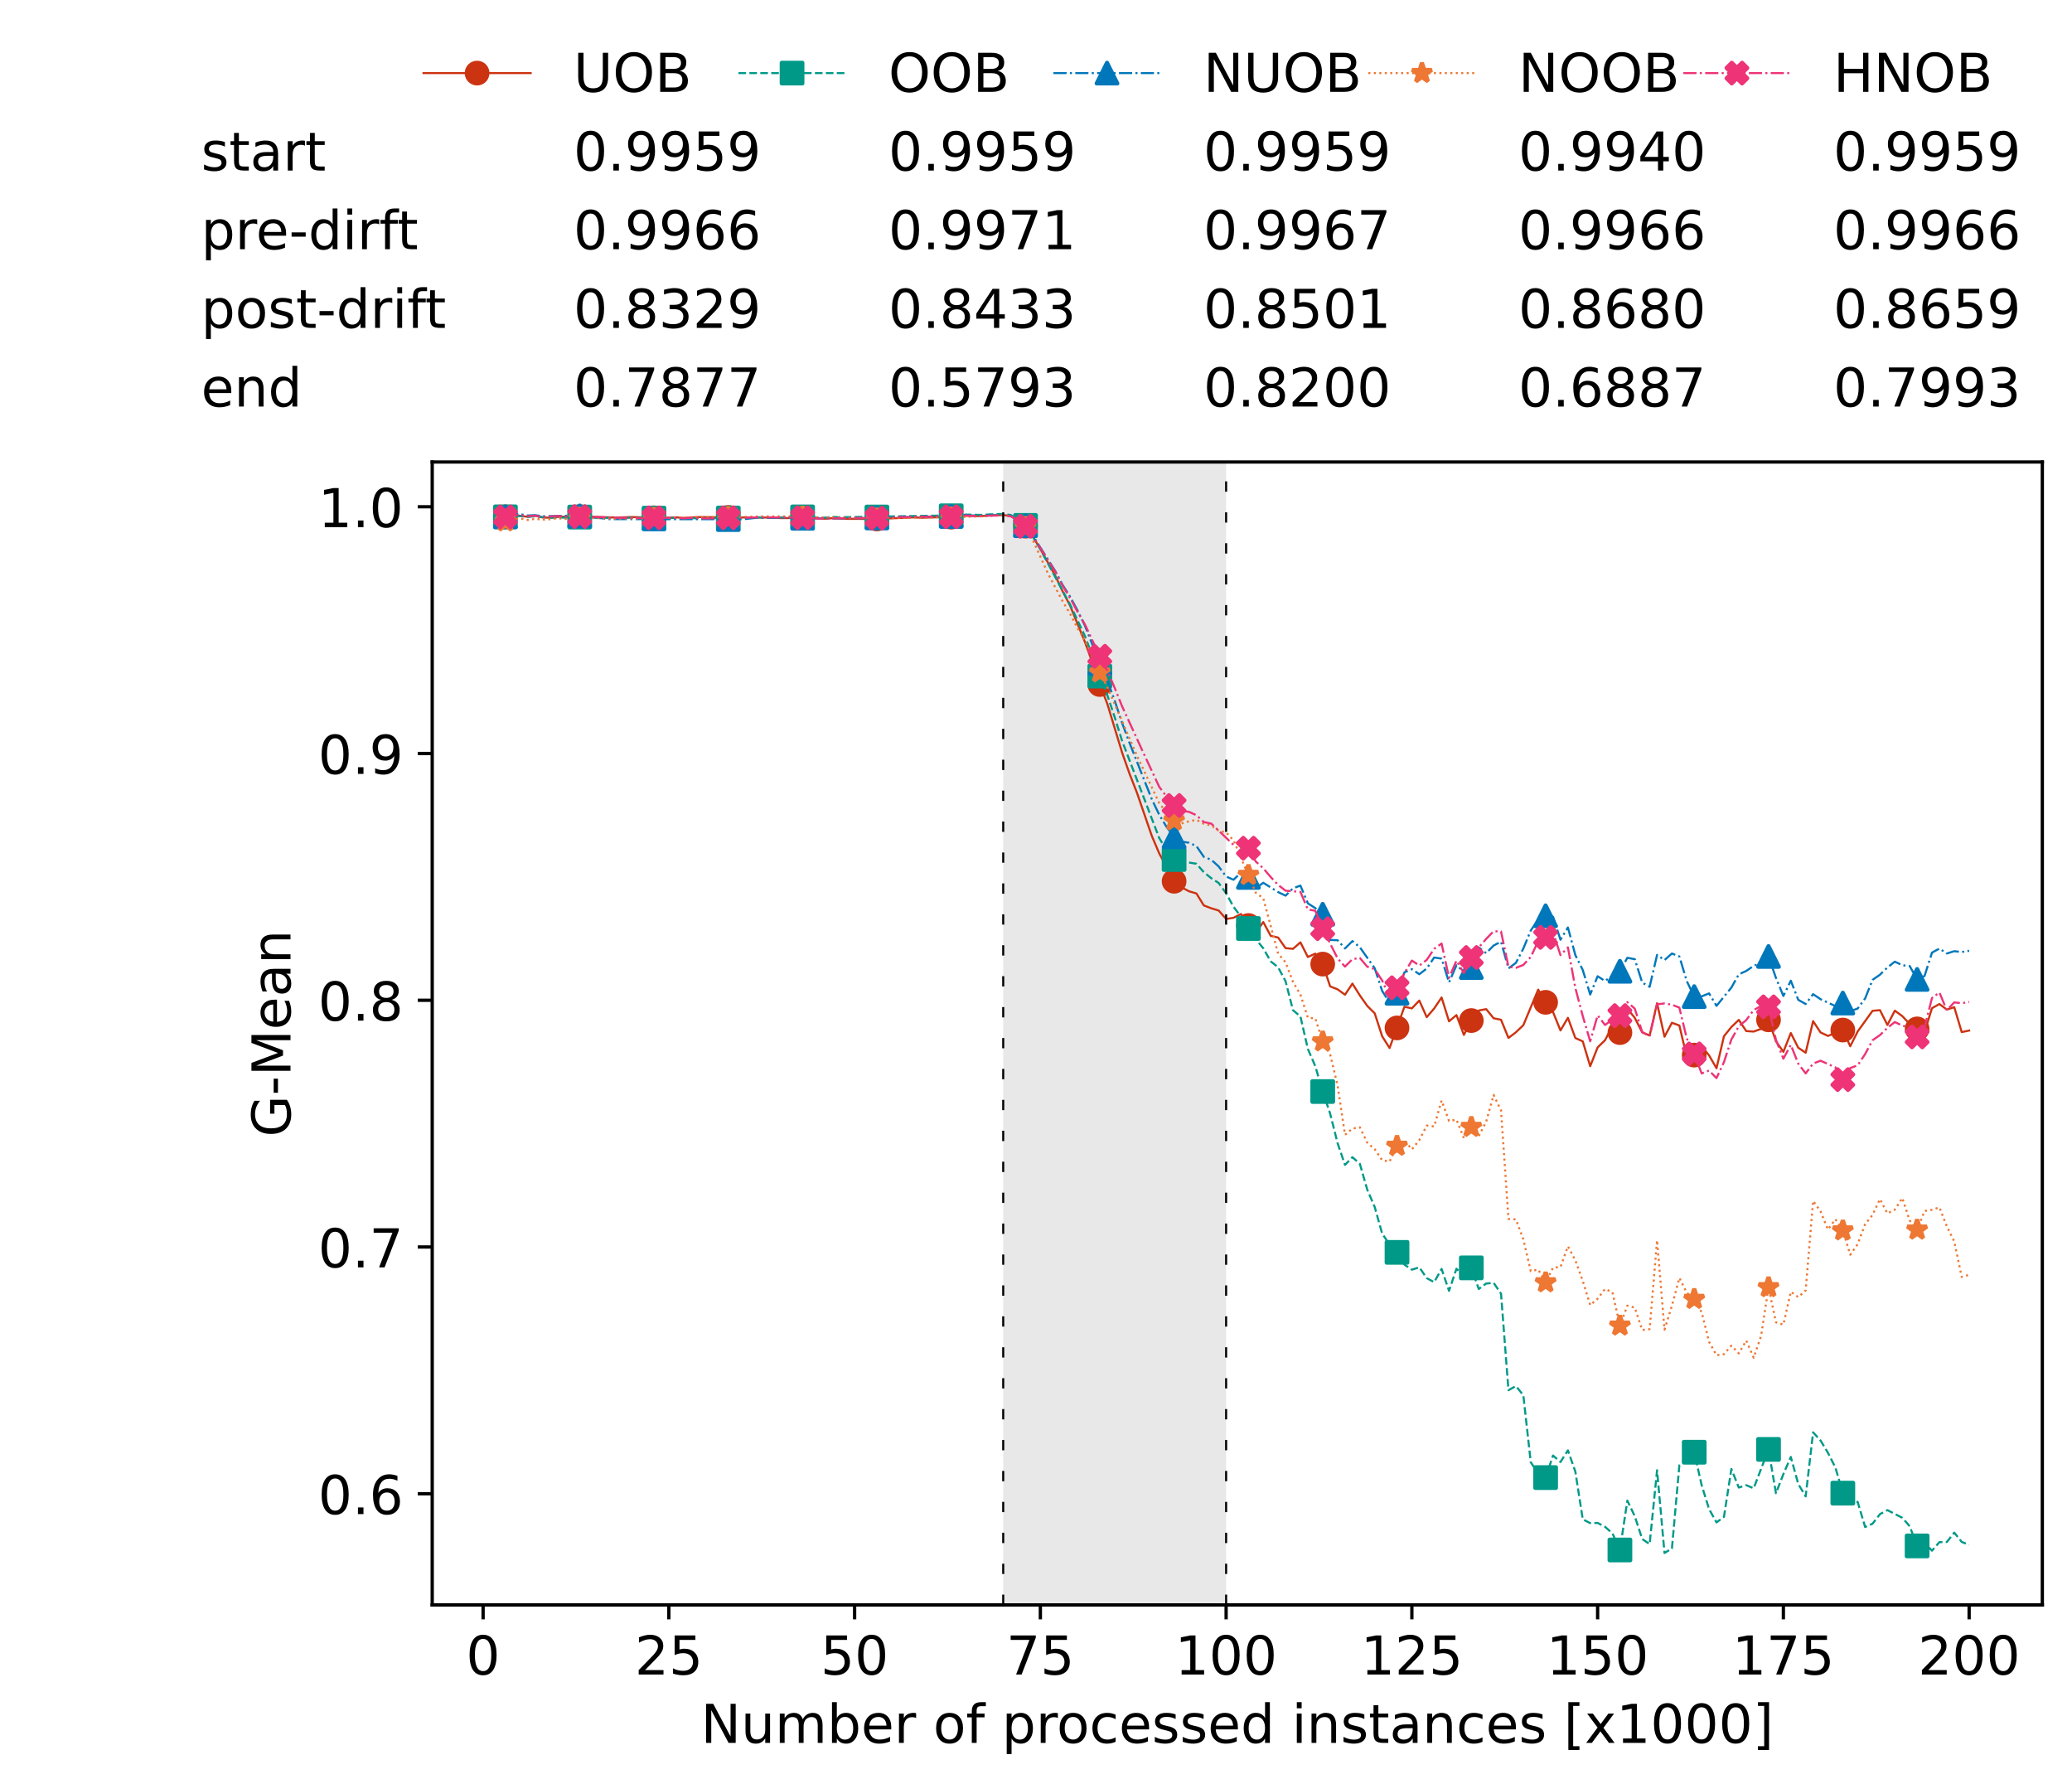 <?xml version="1.0" encoding="utf-8" standalone="no"?>
<!DOCTYPE svg PUBLIC "-//W3C//DTD SVG 1.1//EN"
  "http://www.w3.org/Graphics/SVG/1.1/DTD/svg11.dtd">
<!-- Created with matplotlib (https://matplotlib.org/) -->
<svg height="432.615pt" version="1.1" viewBox="0 0 502.65 432.615" width="502.65pt" xmlns="http://www.w3.org/2000/svg" xmlns:xlink="http://www.w3.org/1999/xlink">
 <defs>
  <style type="text/css">*{stroke-linecap:butt;stroke-linejoin:round;}</style>
 </defs>
 <g id="figure_1">
  <g id="patch_1">
   <path d="M 0 432.615 
L 502.65 432.615 
L 502.65 0 
L 0 0 
z
" style="fill:#ffffff;"/>
  </g>
  <g id="axes_1">
   <g id="patch_2">
    <path d="M 104.85 389.252 
L 495.45 389.252 
L 495.45 112.052 
L 104.85 112.052 
z
" style="fill:#ffffff;"/>
   </g>
   <g id="patch_3">
    <path clip-path="url(#pa5dd82fb3f)" d="M 297.446 389.252 
L 297.446 112.052 
L 243.372 112.052 
L 243.372 389.252 
z
" style="fill:#d3d3d3;opacity:0.5;"/>
   </g>
   <g id="matplotlib.axis_1">
    <g id="xtick_1">
     <g id="line2d_1">
      <defs>
       <path d="M 0 0 
L 0 3.5 
" id="m850e742ad7" style="stroke:#000000;stroke-width:0.8;"/>
      </defs>
      <g>
       <use style="stroke:#000000;stroke-width:0.8;" x="117.197" xlink:href="#m850e742ad7" y="389.252"/>
      </g>
     </g>
     <g id="text_1">
      <!-- 0 -->
      <g transform="translate(113.061 406.13)scale(0.13 -0.13)">
       <defs>
        <path d="M 31.781 66.406 
Q 24.172 66.406 20.328 58.906 
Q 16.5 51.422 16.5 36.375 
Q 16.5 21.391 20.328 13.891 
Q 24.172 6.391 31.781 6.391 
Q 39.453 6.391 43.281 13.891 
Q 47.125 21.391 47.125 36.375 
Q 47.125 51.422 43.281 58.906 
Q 39.453 66.406 31.781 66.406 
z
M 31.781 74.219 
Q 44.047 74.219 50.516 64.516 
Q 56.984 54.828 56.984 36.375 
Q 56.984 17.969 50.516 8.266 
Q 44.047 -1.422 31.781 -1.422 
Q 19.531 -1.422 13.062 8.266 
Q 6.594 17.969 6.594 36.375 
Q 6.594 54.828 13.062 64.516 
Q 19.531 74.219 31.781 74.219 
z
" id="DejaVuSans-48"/>
       </defs>
       <use xlink:href="#DejaVuSans-48"/>
      </g>
     </g>
    </g>
    <g id="xtick_2">
     <g id="line2d_2">
      <g>
       <use style="stroke:#000000;stroke-width:0.8;" x="162.259" xlink:href="#m850e742ad7" y="389.252"/>
      </g>
     </g>
     <g id="text_2">
      <!-- 25 -->
      <g transform="translate(153.988 406.13)scale(0.13 -0.13)">
       <defs>
        <path d="M 19.188 8.297 
L 53.609 8.297 
L 53.609 0 
L 7.328 0 
L 7.328 8.297 
Q 12.938 14.109 22.625 23.891 
Q 32.328 33.688 34.812 36.531 
Q 39.547 41.844 41.422 45.531 
Q 43.312 49.219 43.312 52.781 
Q 43.312 58.594 39.234 62.25 
Q 35.156 65.922 28.609 65.922 
Q 23.969 65.922 18.812 64.312 
Q 13.672 62.703 7.812 59.422 
L 7.812 69.391 
Q 13.766 71.781 18.938 73 
Q 24.125 74.219 28.422 74.219 
Q 39.75 74.219 46.484 68.547 
Q 53.219 62.891 53.219 53.422 
Q 53.219 48.922 51.531 44.891 
Q 49.859 40.875 45.406 35.406 
Q 44.188 33.984 37.641 27.219 
Q 31.109 20.453 19.188 8.297 
z
" id="DejaVuSans-50"/>
        <path d="M 10.797 72.906 
L 49.516 72.906 
L 49.516 64.594 
L 19.828 64.594 
L 19.828 46.734 
Q 21.969 47.469 24.109 47.828 
Q 26.266 48.188 28.422 48.188 
Q 40.625 48.188 47.75 41.5 
Q 54.891 34.812 54.891 23.391 
Q 54.891 11.625 47.562 5.094 
Q 40.234 -1.422 26.906 -1.422 
Q 22.312 -1.422 17.547 -0.641 
Q 12.797 0.141 7.719 1.703 
L 7.719 11.625 
Q 12.109 9.234 16.797 8.062 
Q 21.484 6.891 26.703 6.891 
Q 35.156 6.891 40.078 11.328 
Q 45.016 15.766 45.016 23.391 
Q 45.016 31 40.078 35.438 
Q 35.156 39.891 26.703 39.891 
Q 22.75 39.891 18.812 39.016 
Q 14.891 38.141 10.797 36.281 
z
" id="DejaVuSans-53"/>
       </defs>
       <use xlink:href="#DejaVuSans-50"/>
       <use x="63.623" xlink:href="#DejaVuSans-53"/>
      </g>
     </g>
    </g>
    <g id="xtick_3">
     <g id="line2d_3">
      <g>
       <use style="stroke:#000000;stroke-width:0.8;" x="207.322" xlink:href="#m850e742ad7" y="389.252"/>
      </g>
     </g>
     <g id="text_3">
      <!-- 50 -->
      <g transform="translate(199.05 406.13)scale(0.13 -0.13)">
       <use xlink:href="#DejaVuSans-53"/>
       <use x="63.623" xlink:href="#DejaVuSans-48"/>
      </g>
     </g>
    </g>
    <g id="xtick_4">
     <g id="line2d_4">
      <g>
       <use style="stroke:#000000;stroke-width:0.8;" x="252.384" xlink:href="#m850e742ad7" y="389.252"/>
      </g>
     </g>
     <g id="text_4">
      <!-- 75 -->
      <g transform="translate(244.113 406.13)scale(0.13 -0.13)">
       <defs>
        <path d="M 8.203 72.906 
L 55.078 72.906 
L 55.078 68.703 
L 28.609 0 
L 18.312 0 
L 43.219 64.594 
L 8.203 64.594 
z
" id="DejaVuSans-55"/>
       </defs>
       <use xlink:href="#DejaVuSans-55"/>
       <use x="63.623" xlink:href="#DejaVuSans-53"/>
      </g>
     </g>
    </g>
    <g id="xtick_5">
     <g id="line2d_5">
      <g>
       <use style="stroke:#000000;stroke-width:0.8;" x="297.446" xlink:href="#m850e742ad7" y="389.252"/>
      </g>
     </g>
     <g id="text_5">
      <!-- 100 -->
      <g transform="translate(285.039 406.13)scale(0.13 -0.13)">
       <defs>
        <path d="M 12.406 8.297 
L 28.516 8.297 
L 28.516 63.922 
L 10.984 60.406 
L 10.984 69.391 
L 28.422 72.906 
L 38.281 72.906 
L 38.281 8.297 
L 54.391 8.297 
L 54.391 0 
L 12.406 0 
z
" id="DejaVuSans-49"/>
       </defs>
       <use xlink:href="#DejaVuSans-49"/>
       <use x="63.623" xlink:href="#DejaVuSans-48"/>
       <use x="127.246" xlink:href="#DejaVuSans-48"/>
      </g>
     </g>
    </g>
    <g id="xtick_6">
     <g id="line2d_6">
      <g>
       <use style="stroke:#000000;stroke-width:0.8;" x="342.509" xlink:href="#m850e742ad7" y="389.252"/>
      </g>
     </g>
     <g id="text_6">
      <!-- 125 -->
      <g transform="translate(330.102 406.13)scale(0.13 -0.13)">
       <use xlink:href="#DejaVuSans-49"/>
       <use x="63.623" xlink:href="#DejaVuSans-50"/>
       <use x="127.246" xlink:href="#DejaVuSans-53"/>
      </g>
     </g>
    </g>
    <g id="xtick_7">
     <g id="line2d_7">
      <g>
       <use style="stroke:#000000;stroke-width:0.8;" x="387.571" xlink:href="#m850e742ad7" y="389.252"/>
      </g>
     </g>
     <g id="text_7">
      <!-- 150 -->
      <g transform="translate(375.164 406.13)scale(0.13 -0.13)">
       <use xlink:href="#DejaVuSans-49"/>
       <use x="63.623" xlink:href="#DejaVuSans-53"/>
       <use x="127.246" xlink:href="#DejaVuSans-48"/>
      </g>
     </g>
    </g>
    <g id="xtick_8">
     <g id="line2d_8">
      <g>
       <use style="stroke:#000000;stroke-width:0.8;" x="432.633" xlink:href="#m850e742ad7" y="389.252"/>
      </g>
     </g>
     <g id="text_8">
      <!-- 175 -->
      <g transform="translate(420.226 406.13)scale(0.13 -0.13)">
       <use xlink:href="#DejaVuSans-49"/>
       <use x="63.623" xlink:href="#DejaVuSans-55"/>
       <use x="127.246" xlink:href="#DejaVuSans-53"/>
      </g>
     </g>
    </g>
    <g id="xtick_9">
     <g id="line2d_9">
      <g>
       <use style="stroke:#000000;stroke-width:0.8;" x="477.695" xlink:href="#m850e742ad7" y="389.252"/>
      </g>
     </g>
     <g id="text_9">
      <!-- 200 -->
      <g transform="translate(465.289 406.13)scale(0.13 -0.13)">
       <use xlink:href="#DejaVuSans-50"/>
       <use x="63.623" xlink:href="#DejaVuSans-48"/>
       <use x="127.246" xlink:href="#DejaVuSans-48"/>
      </g>
     </g>
    </g>
    <g id="text_10">
     <!-- Number of processed instances [x1000] -->
     <g transform="translate(170.025 422.711)scale(0.13 -0.13)">
      <defs>
       <path d="M 9.812 72.906 
L 23.094 72.906 
L 55.422 11.922 
L 55.422 72.906 
L 64.984 72.906 
L 64.984 0 
L 51.703 0 
L 19.391 60.984 
L 19.391 0 
L 9.812 0 
z
" id="DejaVuSans-78"/>
       <path d="M 8.5 21.578 
L 8.5 54.688 
L 17.484 54.688 
L 17.484 21.922 
Q 17.484 14.156 20.5 10.266 
Q 23.531 6.391 29.594 6.391 
Q 36.859 6.391 41.078 11.031 
Q 45.312 15.672 45.312 23.688 
L 45.312 54.688 
L 54.297 54.688 
L 54.297 0 
L 45.312 0 
L 45.312 8.406 
Q 42.047 3.422 37.719 1 
Q 33.406 -1.422 27.688 -1.422 
Q 18.266 -1.422 13.375 4.438 
Q 8.5 10.297 8.5 21.578 
z
M 31.109 56 
z
" id="DejaVuSans-117"/>
       <path d="M 52 44.188 
Q 55.375 50.25 60.062 53.125 
Q 64.75 56 71.094 56 
Q 79.641 56 84.281 50.016 
Q 88.922 44.047 88.922 33.016 
L 88.922 0 
L 79.891 0 
L 79.891 32.719 
Q 79.891 40.578 77.094 44.375 
Q 74.312 48.188 68.609 48.188 
Q 61.625 48.188 57.562 43.547 
Q 53.516 38.922 53.516 30.906 
L 53.516 0 
L 44.484 0 
L 44.484 32.719 
Q 44.484 40.625 41.703 44.406 
Q 38.922 48.188 33.109 48.188 
Q 26.219 48.188 22.156 43.531 
Q 18.109 38.875 18.109 30.906 
L 18.109 0 
L 9.078 0 
L 9.078 54.688 
L 18.109 54.688 
L 18.109 46.188 
Q 21.188 51.219 25.484 53.609 
Q 29.781 56 35.688 56 
Q 41.656 56 45.828 52.969 
Q 50 49.953 52 44.188 
z
" id="DejaVuSans-109"/>
       <path d="M 48.688 27.297 
Q 48.688 37.203 44.609 42.844 
Q 40.531 48.484 33.406 48.484 
Q 26.266 48.484 22.188 42.844 
Q 18.109 37.203 18.109 27.297 
Q 18.109 17.391 22.188 11.75 
Q 26.266 6.109 33.406 6.109 
Q 40.531 6.109 44.609 11.75 
Q 48.688 17.391 48.688 27.297 
z
M 18.109 46.391 
Q 20.953 51.266 25.266 53.625 
Q 29.594 56 35.594 56 
Q 45.562 56 51.781 48.094 
Q 58.016 40.188 58.016 27.297 
Q 58.016 14.406 51.781 6.484 
Q 45.562 -1.422 35.594 -1.422 
Q 29.594 -1.422 25.266 0.953 
Q 20.953 3.328 18.109 8.203 
L 18.109 0 
L 9.078 0 
L 9.078 75.984 
L 18.109 75.984 
z
" id="DejaVuSans-98"/>
       <path d="M 56.203 29.594 
L 56.203 25.203 
L 14.891 25.203 
Q 15.484 15.922 20.484 11.062 
Q 25.484 6.203 34.422 6.203 
Q 39.594 6.203 44.453 7.469 
Q 49.312 8.734 54.109 11.281 
L 54.109 2.781 
Q 49.266 0.734 44.188 -0.344 
Q 39.109 -1.422 33.891 -1.422 
Q 20.797 -1.422 13.156 6.188 
Q 5.516 13.812 5.516 26.812 
Q 5.516 40.234 12.766 48.109 
Q 20.016 56 32.328 56 
Q 43.359 56 49.781 48.891 
Q 56.203 41.797 56.203 29.594 
z
M 47.219 32.234 
Q 47.125 39.594 43.094 43.984 
Q 39.062 48.391 32.422 48.391 
Q 24.906 48.391 20.391 44.141 
Q 15.875 39.891 15.188 32.172 
z
" id="DejaVuSans-101"/>
       <path d="M 41.109 46.297 
Q 39.594 47.172 37.812 47.578 
Q 36.031 48 33.891 48 
Q 26.266 48 22.188 43.047 
Q 18.109 38.094 18.109 28.812 
L 18.109 0 
L 9.078 0 
L 9.078 54.688 
L 18.109 54.688 
L 18.109 46.188 
Q 20.953 51.172 25.484 53.578 
Q 30.031 56 36.531 56 
Q 37.453 56 38.578 55.875 
Q 39.703 55.766 41.062 55.516 
z
" id="DejaVuSans-114"/>
       <path id="DejaVuSans-32"/>
       <path d="M 30.609 48.391 
Q 23.391 48.391 19.188 42.75 
Q 14.984 37.109 14.984 27.297 
Q 14.984 17.484 19.156 11.844 
Q 23.344 6.203 30.609 6.203 
Q 37.797 6.203 41.984 11.859 
Q 46.188 17.531 46.188 27.297 
Q 46.188 37.016 41.984 42.703 
Q 37.797 48.391 30.609 48.391 
z
M 30.609 56 
Q 42.328 56 49.016 48.375 
Q 55.719 40.766 55.719 27.297 
Q 55.719 13.875 49.016 6.219 
Q 42.328 -1.422 30.609 -1.422 
Q 18.844 -1.422 12.172 6.219 
Q 5.516 13.875 5.516 27.297 
Q 5.516 40.766 12.172 48.375 
Q 18.844 56 30.609 56 
z
" id="DejaVuSans-111"/>
       <path d="M 37.109 75.984 
L 37.109 68.5 
L 28.516 68.5 
Q 23.688 68.5 21.797 66.547 
Q 19.922 64.594 19.922 59.516 
L 19.922 54.688 
L 34.719 54.688 
L 34.719 47.703 
L 19.922 47.703 
L 19.922 0 
L 10.891 0 
L 10.891 47.703 
L 2.297 47.703 
L 2.297 54.688 
L 10.891 54.688 
L 10.891 58.5 
Q 10.891 67.625 15.141 71.797 
Q 19.391 75.984 28.609 75.984 
z
" id="DejaVuSans-102"/>
       <path d="M 18.109 8.203 
L 18.109 -20.797 
L 9.078 -20.797 
L 9.078 54.688 
L 18.109 54.688 
L 18.109 46.391 
Q 20.953 51.266 25.266 53.625 
Q 29.594 56 35.594 56 
Q 45.562 56 51.781 48.094 
Q 58.016 40.188 58.016 27.297 
Q 58.016 14.406 51.781 6.484 
Q 45.562 -1.422 35.594 -1.422 
Q 29.594 -1.422 25.266 0.953 
Q 20.953 3.328 18.109 8.203 
z
M 48.688 27.297 
Q 48.688 37.203 44.609 42.844 
Q 40.531 48.484 33.406 48.484 
Q 26.266 48.484 22.188 42.844 
Q 18.109 37.203 18.109 27.297 
Q 18.109 17.391 22.188 11.75 
Q 26.266 6.109 33.406 6.109 
Q 40.531 6.109 44.609 11.75 
Q 48.688 17.391 48.688 27.297 
z
" id="DejaVuSans-112"/>
       <path d="M 48.781 52.594 
L 48.781 44.188 
Q 44.969 46.297 41.141 47.344 
Q 37.312 48.391 33.406 48.391 
Q 24.656 48.391 19.812 42.844 
Q 14.984 37.312 14.984 27.297 
Q 14.984 17.281 19.812 11.734 
Q 24.656 6.203 33.406 6.203 
Q 37.312 6.203 41.141 7.25 
Q 44.969 8.297 48.781 10.406 
L 48.781 2.094 
Q 45.016 0.344 40.984 -0.531 
Q 36.969 -1.422 32.422 -1.422 
Q 20.062 -1.422 12.781 6.344 
Q 5.516 14.109 5.516 27.297 
Q 5.516 40.672 12.859 48.328 
Q 20.219 56 33.016 56 
Q 37.156 56 41.109 55.141 
Q 45.062 54.297 48.781 52.594 
z
" id="DejaVuSans-99"/>
       <path d="M 44.281 53.078 
L 44.281 44.578 
Q 40.484 46.531 36.375 47.5 
Q 32.281 48.484 27.875 48.484 
Q 21.188 48.484 17.844 46.438 
Q 14.5 44.391 14.5 40.281 
Q 14.5 37.156 16.891 35.375 
Q 19.281 33.594 26.516 31.984 
L 29.594 31.297 
Q 39.156 29.25 43.188 25.516 
Q 47.219 21.781 47.219 15.094 
Q 47.219 7.469 41.188 3.016 
Q 35.156 -1.422 24.609 -1.422 
Q 20.219 -1.422 15.453 -0.562 
Q 10.688 0.297 5.422 2 
L 5.422 11.281 
Q 10.406 8.688 15.234 7.391 
Q 20.062 6.109 24.812 6.109 
Q 31.156 6.109 34.562 8.281 
Q 37.984 10.453 37.984 14.406 
Q 37.984 18.062 35.516 20.016 
Q 33.062 21.969 24.703 23.781 
L 21.578 24.516 
Q 13.234 26.266 9.516 29.906 
Q 5.812 33.547 5.812 39.891 
Q 5.812 47.609 11.281 51.797 
Q 16.75 56 26.812 56 
Q 31.781 56 36.172 55.266 
Q 40.578 54.547 44.281 53.078 
z
" id="DejaVuSans-115"/>
       <path d="M 45.406 46.391 
L 45.406 75.984 
L 54.391 75.984 
L 54.391 0 
L 45.406 0 
L 45.406 8.203 
Q 42.578 3.328 38.25 0.953 
Q 33.938 -1.422 27.875 -1.422 
Q 17.969 -1.422 11.734 6.484 
Q 5.516 14.406 5.516 27.297 
Q 5.516 40.188 11.734 48.094 
Q 17.969 56 27.875 56 
Q 33.938 56 38.25 53.625 
Q 42.578 51.266 45.406 46.391 
z
M 14.797 27.297 
Q 14.797 17.391 18.875 11.75 
Q 22.953 6.109 30.078 6.109 
Q 37.203 6.109 41.297 11.75 
Q 45.406 17.391 45.406 27.297 
Q 45.406 37.203 41.297 42.844 
Q 37.203 48.484 30.078 48.484 
Q 22.953 48.484 18.875 42.844 
Q 14.797 37.203 14.797 27.297 
z
" id="DejaVuSans-100"/>
       <path d="M 9.422 54.688 
L 18.406 54.688 
L 18.406 0 
L 9.422 0 
z
M 9.422 75.984 
L 18.406 75.984 
L 18.406 64.594 
L 9.422 64.594 
z
" id="DejaVuSans-105"/>
       <path d="M 54.891 33.016 
L 54.891 0 
L 45.906 0 
L 45.906 32.719 
Q 45.906 40.484 42.875 44.328 
Q 39.844 48.188 33.797 48.188 
Q 26.516 48.188 22.312 43.547 
Q 18.109 38.922 18.109 30.906 
L 18.109 0 
L 9.078 0 
L 9.078 54.688 
L 18.109 54.688 
L 18.109 46.188 
Q 21.344 51.125 25.703 53.562 
Q 30.078 56 35.797 56 
Q 45.219 56 50.047 50.172 
Q 54.891 44.344 54.891 33.016 
z
" id="DejaVuSans-110"/>
       <path d="M 18.312 70.219 
L 18.312 54.688 
L 36.812 54.688 
L 36.812 47.703 
L 18.312 47.703 
L 18.312 18.016 
Q 18.312 11.328 20.141 9.422 
Q 21.969 7.516 27.594 7.516 
L 36.812 7.516 
L 36.812 0 
L 27.594 0 
Q 17.188 0 13.234 3.875 
Q 9.281 7.766 9.281 18.016 
L 9.281 47.703 
L 2.688 47.703 
L 2.688 54.688 
L 9.281 54.688 
L 9.281 70.219 
z
" id="DejaVuSans-116"/>
       <path d="M 34.281 27.484 
Q 23.391 27.484 19.188 25 
Q 14.984 22.516 14.984 16.5 
Q 14.984 11.719 18.141 8.906 
Q 21.297 6.109 26.703 6.109 
Q 34.188 6.109 38.703 11.406 
Q 43.219 16.703 43.219 25.484 
L 43.219 27.484 
z
M 52.203 31.203 
L 52.203 0 
L 43.219 0 
L 43.219 8.297 
Q 40.141 3.328 35.547 0.953 
Q 30.953 -1.422 24.312 -1.422 
Q 15.922 -1.422 10.953 3.297 
Q 6 8.016 6 15.922 
Q 6 25.141 12.172 29.828 
Q 18.359 34.516 30.609 34.516 
L 43.219 34.516 
L 43.219 35.406 
Q 43.219 41.609 39.141 45 
Q 35.062 48.391 27.688 48.391 
Q 23 48.391 18.547 47.266 
Q 14.109 46.141 10.016 43.891 
L 10.016 52.203 
Q 14.938 54.109 19.578 55.047 
Q 24.219 56 28.609 56 
Q 40.484 56 46.344 49.844 
Q 52.203 43.703 52.203 31.203 
z
" id="DejaVuSans-97"/>
       <path d="M 8.594 75.984 
L 29.297 75.984 
L 29.297 69 
L 17.578 69 
L 17.578 -6.203 
L 29.297 -6.203 
L 29.297 -13.188 
L 8.594 -13.188 
z
" id="DejaVuSans-91"/>
       <path d="M 54.891 54.688 
L 35.109 28.078 
L 55.906 0 
L 45.312 0 
L 29.391 21.484 
L 13.484 0 
L 2.875 0 
L 24.125 28.609 
L 4.688 54.688 
L 15.281 54.688 
L 29.781 35.203 
L 44.281 54.688 
z
" id="DejaVuSans-120"/>
       <path d="M 30.422 75.984 
L 30.422 -13.188 
L 9.719 -13.188 
L 9.719 -6.203 
L 21.391 -6.203 
L 21.391 69 
L 9.719 69 
L 9.719 75.984 
z
" id="DejaVuSans-93"/>
      </defs>
      <use xlink:href="#DejaVuSans-78"/>
      <use x="74.805" xlink:href="#DejaVuSans-117"/>
      <use x="138.184" xlink:href="#DejaVuSans-109"/>
      <use x="235.596" xlink:href="#DejaVuSans-98"/>
      <use x="299.072" xlink:href="#DejaVuSans-101"/>
      <use x="360.596" xlink:href="#DejaVuSans-114"/>
      <use x="401.709" xlink:href="#DejaVuSans-32"/>
      <use x="433.496" xlink:href="#DejaVuSans-111"/>
      <use x="494.678" xlink:href="#DejaVuSans-102"/>
      <use x="529.883" xlink:href="#DejaVuSans-32"/>
      <use x="561.67" xlink:href="#DejaVuSans-112"/>
      <use x="625.146" xlink:href="#DejaVuSans-114"/>
      <use x="664.01" xlink:href="#DejaVuSans-111"/>
      <use x="725.191" xlink:href="#DejaVuSans-99"/>
      <use x="780.172" xlink:href="#DejaVuSans-101"/>
      <use x="841.695" xlink:href="#DejaVuSans-115"/>
      <use x="893.795" xlink:href="#DejaVuSans-115"/>
      <use x="945.895" xlink:href="#DejaVuSans-101"/>
      <use x="1007.418" xlink:href="#DejaVuSans-100"/>
      <use x="1070.895" xlink:href="#DejaVuSans-32"/>
      <use x="1102.682" xlink:href="#DejaVuSans-105"/>
      <use x="1130.465" xlink:href="#DejaVuSans-110"/>
      <use x="1193.844" xlink:href="#DejaVuSans-115"/>
      <use x="1245.943" xlink:href="#DejaVuSans-116"/>
      <use x="1285.152" xlink:href="#DejaVuSans-97"/>
      <use x="1346.432" xlink:href="#DejaVuSans-110"/>
      <use x="1409.811" xlink:href="#DejaVuSans-99"/>
      <use x="1464.791" xlink:href="#DejaVuSans-101"/>
      <use x="1526.314" xlink:href="#DejaVuSans-115"/>
      <use x="1578.414" xlink:href="#DejaVuSans-32"/>
      <use x="1610.201" xlink:href="#DejaVuSans-91"/>
      <use x="1649.215" xlink:href="#DejaVuSans-120"/>
      <use x="1708.395" xlink:href="#DejaVuSans-49"/>
      <use x="1772.018" xlink:href="#DejaVuSans-48"/>
      <use x="1835.641" xlink:href="#DejaVuSans-48"/>
      <use x="1899.264" xlink:href="#DejaVuSans-48"/>
      <use x="1962.887" xlink:href="#DejaVuSans-93"/>
     </g>
    </g>
   </g>
   <g id="matplotlib.axis_2">
    <g id="ytick_1">
     <g id="line2d_10">
      <defs>
       <path d="M 0 0 
L -3.5 0 
" id="m47f9dce836" style="stroke:#000000;stroke-width:0.8;"/>
      </defs>
      <g>
       <use style="stroke:#000000;stroke-width:0.8;" x="104.85" xlink:href="#m47f9dce836" y="362.281"/>
      </g>
     </g>
     <g id="text_11">
      <!-- 0.6 -->
      <g transform="translate(77.176 367.22)scale(0.13 -0.13)">
       <defs>
        <path d="M 10.688 12.406 
L 21 12.406 
L 21 0 
L 10.688 0 
z
" id="DejaVuSans-46"/>
        <path d="M 33.016 40.375 
Q 26.375 40.375 22.484 35.828 
Q 18.609 31.297 18.609 23.391 
Q 18.609 15.531 22.484 10.953 
Q 26.375 6.391 33.016 6.391 
Q 39.656 6.391 43.531 10.953 
Q 47.406 15.531 47.406 23.391 
Q 47.406 31.297 43.531 35.828 
Q 39.656 40.375 33.016 40.375 
z
M 52.594 71.297 
L 52.594 62.312 
Q 48.875 64.062 45.094 64.984 
Q 41.312 65.922 37.594 65.922 
Q 27.828 65.922 22.672 59.328 
Q 17.531 52.734 16.797 39.406 
Q 19.672 43.656 24.016 45.922 
Q 28.375 48.188 33.594 48.188 
Q 44.578 48.188 50.953 41.516 
Q 57.328 34.859 57.328 23.391 
Q 57.328 12.156 50.688 5.359 
Q 44.047 -1.422 33.016 -1.422 
Q 20.359 -1.422 13.672 8.266 
Q 6.984 17.969 6.984 36.375 
Q 6.984 53.656 15.188 63.938 
Q 23.391 74.219 37.203 74.219 
Q 40.922 74.219 44.703 73.484 
Q 48.484 72.75 52.594 71.297 
z
" id="DejaVuSans-54"/>
       </defs>
       <use xlink:href="#DejaVuSans-48"/>
       <use x="63.623" xlink:href="#DejaVuSans-46"/>
       <use x="95.41" xlink:href="#DejaVuSans-54"/>
      </g>
     </g>
    </g>
    <g id="ytick_2">
     <g id="line2d_11">
      <g>
       <use style="stroke:#000000;stroke-width:0.8;" x="104.85" xlink:href="#m47f9dce836" y="302.438"/>
      </g>
     </g>
     <g id="text_12">
      <!-- 0.7 -->
      <g transform="translate(77.176 307.377)scale(0.13 -0.13)">
       <use xlink:href="#DejaVuSans-48"/>
       <use x="63.623" xlink:href="#DejaVuSans-46"/>
       <use x="95.41" xlink:href="#DejaVuSans-55"/>
      </g>
     </g>
    </g>
    <g id="ytick_3">
     <g id="line2d_12">
      <g>
       <use style="stroke:#000000;stroke-width:0.8;" x="104.85" xlink:href="#m47f9dce836" y="242.595"/>
      </g>
     </g>
     <g id="text_13">
      <!-- 0.8 -->
      <g transform="translate(77.176 247.534)scale(0.13 -0.13)">
       <defs>
        <path d="M 31.781 34.625 
Q 24.75 34.625 20.719 30.859 
Q 16.703 27.094 16.703 20.516 
Q 16.703 13.922 20.719 10.156 
Q 24.75 6.391 31.781 6.391 
Q 38.812 6.391 42.859 10.172 
Q 46.922 13.969 46.922 20.516 
Q 46.922 27.094 42.891 30.859 
Q 38.875 34.625 31.781 34.625 
z
M 21.922 38.812 
Q 15.578 40.375 12.031 44.719 
Q 8.5 49.078 8.5 55.328 
Q 8.5 64.062 14.719 69.141 
Q 20.953 74.219 31.781 74.219 
Q 42.672 74.219 48.875 69.141 
Q 55.078 64.062 55.078 55.328 
Q 55.078 49.078 51.531 44.719 
Q 48 40.375 41.703 38.812 
Q 48.828 37.156 52.797 32.312 
Q 56.781 27.484 56.781 20.516 
Q 56.781 9.906 50.312 4.234 
Q 43.844 -1.422 31.781 -1.422 
Q 19.734 -1.422 13.25 4.234 
Q 6.781 9.906 6.781 20.516 
Q 6.781 27.484 10.781 32.312 
Q 14.797 37.156 21.922 38.812 
z
M 18.312 54.391 
Q 18.312 48.734 21.844 45.562 
Q 25.391 42.391 31.781 42.391 
Q 38.141 42.391 41.719 45.562 
Q 45.312 48.734 45.312 54.391 
Q 45.312 60.062 41.719 63.234 
Q 38.141 66.406 31.781 66.406 
Q 25.391 66.406 21.844 63.234 
Q 18.312 60.062 18.312 54.391 
z
" id="DejaVuSans-56"/>
       </defs>
       <use xlink:href="#DejaVuSans-48"/>
       <use x="63.623" xlink:href="#DejaVuSans-46"/>
       <use x="95.41" xlink:href="#DejaVuSans-56"/>
      </g>
     </g>
    </g>
    <g id="ytick_4">
     <g id="line2d_13">
      <g>
       <use style="stroke:#000000;stroke-width:0.8;" x="104.85" xlink:href="#m47f9dce836" y="182.752"/>
      </g>
     </g>
     <g id="text_14">
      <!-- 0.9 -->
      <g transform="translate(77.176 187.691)scale(0.13 -0.13)">
       <defs>
        <path d="M 10.984 1.516 
L 10.984 10.5 
Q 14.703 8.734 18.5 7.812 
Q 22.312 6.891 25.984 6.891 
Q 35.75 6.891 40.891 13.453 
Q 46.047 20.016 46.781 33.406 
Q 43.953 29.203 39.594 26.953 
Q 35.25 24.703 29.984 24.703 
Q 19.047 24.703 12.672 31.312 
Q 6.297 37.938 6.297 49.422 
Q 6.297 60.641 12.938 67.422 
Q 19.578 74.219 30.609 74.219 
Q 43.266 74.219 49.922 64.516 
Q 56.594 54.828 56.594 36.375 
Q 56.594 19.141 48.406 8.859 
Q 40.234 -1.422 26.422 -1.422 
Q 22.703 -1.422 18.891 -0.688 
Q 15.094 0.047 10.984 1.516 
z
M 30.609 32.422 
Q 37.25 32.422 41.125 36.953 
Q 45.016 41.5 45.016 49.422 
Q 45.016 57.281 41.125 61.844 
Q 37.25 66.406 30.609 66.406 
Q 23.969 66.406 20.094 61.844 
Q 16.219 57.281 16.219 49.422 
Q 16.219 41.5 20.094 36.953 
Q 23.969 32.422 30.609 32.422 
z
" id="DejaVuSans-57"/>
       </defs>
       <use xlink:href="#DejaVuSans-48"/>
       <use x="63.623" xlink:href="#DejaVuSans-46"/>
       <use x="95.41" xlink:href="#DejaVuSans-57"/>
      </g>
     </g>
    </g>
    <g id="ytick_5">
     <g id="line2d_14">
      <g>
       <use style="stroke:#000000;stroke-width:0.8;" x="104.85" xlink:href="#m47f9dce836" y="122.909"/>
      </g>
     </g>
     <g id="text_15">
      <!-- 1.0 -->
      <g transform="translate(77.176 127.848)scale(0.13 -0.13)">
       <use xlink:href="#DejaVuSans-49"/>
       <use x="63.623" xlink:href="#DejaVuSans-46"/>
       <use x="95.41" xlink:href="#DejaVuSans-48"/>
      </g>
     </g>
    </g>
    <g id="text_16">
     <!-- G-Mean -->
     <g transform="translate(70.472 275.744)rotate(-90)scale(0.13 -0.13)">
      <defs>
       <path d="M 59.516 10.406 
L 59.516 29.984 
L 43.406 29.984 
L 43.406 38.094 
L 69.281 38.094 
L 69.281 6.781 
Q 63.578 2.734 56.688 0.656 
Q 49.812 -1.422 42 -1.422 
Q 24.906 -1.422 15.25 8.562 
Q 5.609 18.562 5.609 36.375 
Q 5.609 54.25 15.25 64.234 
Q 24.906 74.219 42 74.219 
Q 49.125 74.219 55.547 72.453 
Q 61.969 70.703 67.391 67.281 
L 67.391 56.781 
Q 61.922 61.422 55.766 63.766 
Q 49.609 66.109 42.828 66.109 
Q 29.438 66.109 22.719 58.641 
Q 16.016 51.172 16.016 36.375 
Q 16.016 21.625 22.719 14.156 
Q 29.438 6.688 42.828 6.688 
Q 48.047 6.688 52.141 7.594 
Q 56.25 8.5 59.516 10.406 
z
" id="DejaVuSans-71"/>
       <path d="M 4.891 31.391 
L 31.203 31.391 
L 31.203 23.391 
L 4.891 23.391 
z
" id="DejaVuSans-45"/>
       <path d="M 9.812 72.906 
L 24.516 72.906 
L 43.109 23.297 
L 61.812 72.906 
L 76.516 72.906 
L 76.516 0 
L 66.891 0 
L 66.891 64.016 
L 48.094 14.016 
L 38.188 14.016 
L 19.391 64.016 
L 19.391 0 
L 9.812 0 
z
" id="DejaVuSans-77"/>
      </defs>
      <use xlink:href="#DejaVuSans-71"/>
      <use x="77.49" xlink:href="#DejaVuSans-45"/>
      <use x="113.574" xlink:href="#DejaVuSans-77"/>
      <use x="199.854" xlink:href="#DejaVuSans-101"/>
      <use x="261.377" xlink:href="#DejaVuSans-97"/>
      <use x="322.656" xlink:href="#DejaVuSans-110"/>
     </g>
    </g>
   </g>
   <g id="line2d_15"/>
   <g id="line2d_16"/>
   <g id="line2d_17"/>
   <g id="line2d_18"/>
   <g id="line2d_19"/>
   <g id="line2d_20">
    <path clip-path="url(#pa5dd82fb3f)" d="M 122.605 125.352 
L 124.407 124.729 
L 126.21 125.122 
L 128.012 125.342 
L 129.815 125.086 
L 131.617 125.512 
L 133.419 125.566 
L 135.222 125.376 
L 138.827 125.238 
L 149.642 125.513 
L 153.247 125.393 
L 156.852 125.501 
L 160.457 125.618 
L 164.062 125.464 
L 165.864 125.616 
L 169.469 125.41 
L 187.494 125.536 
L 189.297 125.655 
L 191.099 125.66 
L 192.902 125.509 
L 194.704 125.479 
L 200.112 125.808 
L 201.914 125.687 
L 205.519 125.835 
L 212.729 125.866 
L 221.742 125.481 
L 223.544 125.567 
L 232.557 125.303 
L 234.359 125.096 
L 237.964 125.187 
L 239.767 125.01 
L 243.372 124.92 
L 245.174 125.142 
L 246.976 126.119 
L 248.779 127.604 
L 250.581 130.181 
L 252.384 133.153 
L 255.989 139.613 
L 257.791 143.427 
L 259.594 146.888 
L 263.199 155.71 
L 265.001 160.695 
L 266.804 166.016 
L 268.606 170.641 
L 272.211 182.532 
L 274.014 187.653 
L 275.816 192.268 
L 279.421 202.744 
L 281.224 206.986 
L 284.829 213.737 
L 286.631 215.184 
L 288.434 216.166 
L 290.236 216.695 
L 292.039 219.599 
L 293.841 220.286 
L 295.644 220.838 
L 297.446 222.886 
L 299.249 222.586 
L 301.051 221.69 
L 302.854 224.468 
L 304.656 226.153 
L 306.459 223.625 
L 308.261 226.985 
L 310.064 227.389 
L 311.866 229.954 
L 313.669 230.125 
L 315.471 228.554 
L 317.274 232.104 
L 319.076 231.288 
L 320.879 233.828 
L 322.681 239.236 
L 324.484 239.943 
L 326.286 241.253 
L 328.089 238.557 
L 329.891 241.426 
L 331.694 243.974 
L 333.496 245.773 
L 335.299 251.326 
L 337.101 254.182 
L 340.706 244.172 
L 342.509 244.563 
L 344.311 242.673 
L 346.114 246.696 
L 347.916 244.592 
L 349.719 241.92 
L 351.521 247.7 
L 353.324 246.196 
L 355.126 250.999 
L 356.928 247.521 
L 358.731 245.087 
L 360.533 244.745 
L 362.336 246.96 
L 364.138 247.329 
L 365.941 251.735 
L 367.743 250.364 
L 369.546 248.643 
L 373.151 240.016 
L 374.953 243.098 
L 376.756 245.455 
L 378.558 249.912 
L 380.361 246.857 
L 382.163 251.755 
L 383.966 252.568 
L 385.768 258.589 
L 387.571 254.033 
L 389.373 252.279 
L 391.176 248.826 
L 392.978 250.443 
L 394.781 244.647 
L 396.583 246.861 
L 398.386 250.391 
L 400.188 251.155 
L 401.991 243.309 
L 403.793 251.435 
L 405.596 248.055 
L 407.398 248.717 
L 409.201 256.321 
L 411.003 255.899 
L 412.806 253.738 
L 414.608 255.967 
L 416.411 259.092 
L 418.213 251.326 
L 420.016 249.092 
L 421.818 247.355 
L 423.621 250.067 
L 425.423 250.189 
L 427.226 249.546 
L 429.028 247.344 
L 430.831 252.556 
L 432.633 255.101 
L 434.436 250.55 
L 436.238 254.112 
L 438.041 255.322 
L 439.843 247.657 
L 441.646 250.396 
L 443.448 251.245 
L 447.053 249.823 
L 448.856 253.752 
L 450.658 250.164 
L 454.263 245.161 
L 456.066 244.997 
L 457.868 248.586 
L 459.671 245.122 
L 461.473 246.437 
L 463.276 248.337 
L 465.078 249.544 
L 466.881 250.29 
L 468.683 244.521 
L 470.485 243.516 
L 472.288 244.855 
L 474.09 244.277 
L 475.893 250.314 
L 477.695 249.948 
L 477.695 249.948 
" style="fill:none;stroke:#cc3311;stroke-linecap:square;stroke-width:0.5;"/>
    <defs>
     <path d="M 0 2.5 
C 0.663 2.5 1.299 2.237 1.768 1.768 
C 2.237 1.299 2.5 0.663 2.5 0 
C 2.5 -0.663 2.237 -1.299 1.768 -1.768 
C 1.299 -2.237 0.663 -2.5 0 -2.5 
C -0.663 -2.5 -1.299 -2.237 -1.768 -1.768 
C -2.237 -1.299 -2.5 -0.663 -2.5 0 
C -2.5 0.663 -2.237 1.299 -1.768 1.768 
C -1.299 2.237 -0.663 2.5 0 2.5 
z
" id="mf3d8e209ce" style="stroke:#cc3311;"/>
    </defs>
    <g clip-path="url(#pa5dd82fb3f)">
     <use style="fill:#cc3311;stroke:#cc3311;" x="122.605" xlink:href="#mf3d8e209ce" y="125.352"/>
     <use style="fill:#cc3311;stroke:#cc3311;" x="140.629" xlink:href="#mf3d8e209ce" y="125.291"/>
     <use style="fill:#cc3311;stroke:#cc3311;" x="158.654" xlink:href="#mf3d8e209ce" y="125.588"/>
     <use style="fill:#cc3311;stroke:#cc3311;" x="176.679" xlink:href="#mf3d8e209ce" y="125.479"/>
     <use style="fill:#cc3311;stroke:#cc3311;" x="194.704" xlink:href="#mf3d8e209ce" y="125.479"/>
     <use style="fill:#cc3311;stroke:#cc3311;" x="212.729" xlink:href="#mf3d8e209ce" y="125.866"/>
     <use style="fill:#cc3311;stroke:#cc3311;" x="230.754" xlink:href="#mf3d8e209ce" y="125.422"/>
     <use style="fill:#cc3311;stroke:#cc3311;" x="248.779" xlink:href="#mf3d8e209ce" y="127.604"/>
     <use style="fill:#cc3311;stroke:#cc3311;" x="266.804" xlink:href="#mf3d8e209ce" y="166.016"/>
     <use style="fill:#cc3311;stroke:#cc3311;" x="284.829" xlink:href="#mf3d8e209ce" y="213.737"/>
     <use style="fill:#cc3311;stroke:#cc3311;" x="302.854" xlink:href="#mf3d8e209ce" y="224.468"/>
     <use style="fill:#cc3311;stroke:#cc3311;" x="320.879" xlink:href="#mf3d8e209ce" y="233.828"/>
     <use style="fill:#cc3311;stroke:#cc3311;" x="338.904" xlink:href="#mf3d8e209ce" y="249.308"/>
     <use style="fill:#cc3311;stroke:#cc3311;" x="356.928" xlink:href="#mf3d8e209ce" y="247.521"/>
     <use style="fill:#cc3311;stroke:#cc3311;" x="374.953" xlink:href="#mf3d8e209ce" y="243.098"/>
     <use style="fill:#cc3311;stroke:#cc3311;" x="392.978" xlink:href="#mf3d8e209ce" y="250.443"/>
     <use style="fill:#cc3311;stroke:#cc3311;" x="411.003" xlink:href="#mf3d8e209ce" y="255.899"/>
     <use style="fill:#cc3311;stroke:#cc3311;" x="429.028" xlink:href="#mf3d8e209ce" y="247.344"/>
     <use style="fill:#cc3311;stroke:#cc3311;" x="447.053" xlink:href="#mf3d8e209ce" y="249.823"/>
     <use style="fill:#cc3311;stroke:#cc3311;" x="465.078" xlink:href="#mf3d8e209ce" y="249.544"/>
    </g>
   </g>
   <g id="line2d_21"/>
   <g id="line2d_22"/>
   <g id="line2d_23"/>
   <g id="line2d_24"/>
   <g id="line2d_25">
    <path clip-path="url(#pa5dd82fb3f)" d="M 122.605 125.352 
L 124.407 125.347 
L 126.21 125.135 
L 128.012 125.352 
L 129.815 125.218 
L 133.419 125.579 
L 142.432 125.446 
L 149.642 125.666 
L 153.247 125.564 
L 156.852 125.657 
L 164.062 125.62 
L 165.864 125.773 
L 169.469 125.655 
L 173.074 125.659 
L 176.679 125.633 
L 180.284 125.581 
L 183.889 125.489 
L 191.099 125.486 
L 192.902 125.366 
L 196.507 125.395 
L 198.309 125.572 
L 200.112 125.543 
L 201.914 125.361 
L 203.717 125.45 
L 232.557 124.975 
L 234.359 124.799 
L 237.964 124.889 
L 241.569 124.682 
L 243.372 124.652 
L 245.174 124.901 
L 246.976 125.944 
L 248.779 127.424 
L 250.581 130.195 
L 252.384 133.235 
L 257.791 143.301 
L 259.594 146.61 
L 263.199 154.266 
L 268.606 168.531 
L 270.409 173.924 
L 272.211 179.689 
L 281.224 203.267 
L 283.026 206.236 
L 284.829 208.467 
L 286.631 209.198 
L 288.434 209.192 
L 290.236 209.488 
L 292.039 211.537 
L 293.841 212.996 
L 295.644 214.16 
L 297.446 216.662 
L 299.249 219.934 
L 301.051 222.353 
L 302.854 225.193 
L 304.656 227.8 
L 306.459 229.995 
L 308.261 233.157 
L 310.064 234.607 
L 311.866 237.982 
L 313.669 245.019 
L 315.471 246.52 
L 317.274 254.399 
L 319.076 258.577 
L 320.879 264.734 
L 322.681 270.095 
L 324.484 277.248 
L 326.286 282.531 
L 328.089 280.656 
L 329.891 282.275 
L 331.694 288.567 
L 333.496 292.745 
L 335.299 299.192 
L 337.101 301.848 
L 338.904 303.74 
L 340.706 306.72 
L 342.509 307.942 
L 344.311 307.363 
L 346.114 309.989 
L 347.916 310.973 
L 349.719 307.756 
L 351.521 313.076 
L 353.324 307.713 
L 355.126 309.448 
L 356.928 307.502 
L 358.731 312.62 
L 360.533 311.308 
L 362.336 311.125 
L 364.138 313.765 
L 365.941 337.18 
L 367.743 336.158 
L 369.546 338.385 
L 371.348 354.633 
L 373.151 357.37 
L 374.953 358.366 
L 376.756 353.015 
L 378.558 354.583 
L 380.361 351.762 
L 382.163 356.902 
L 383.966 368.485 
L 385.768 369.41 
L 387.571 369.364 
L 389.373 370.301 
L 391.176 371.914 
L 392.978 375.922 
L 394.781 363.95 
L 396.583 367.74 
L 398.386 373.265 
L 400.188 374.506 
L 401.991 356.591 
L 403.793 376.652 
L 405.596 375.564 
L 407.398 355.371 
L 409.201 354.088 
L 411.003 352.214 
L 412.806 360.201 
L 414.608 366.006 
L 416.411 369.233 
L 418.213 367.919 
L 420.016 356.282 
L 421.818 360.785 
L 423.621 360.205 
L 425.423 360.966 
L 429.028 351.527 
L 430.831 362.158 
L 432.633 357.521 
L 434.436 353.356 
L 436.238 359.913 
L 438.041 362.928 
L 439.843 347.389 
L 441.646 349.366 
L 443.448 352.353 
L 445.251 355.931 
L 447.053 362.134 
L 448.856 364.374 
L 450.658 364.266 
L 452.461 370.354 
L 454.263 369.545 
L 456.066 367.231 
L 457.868 366.256 
L 461.473 368.112 
L 463.276 370.152 
L 465.078 374.936 
L 466.881 374.127 
L 468.683 376.094 
L 470.485 374.023 
L 472.288 373.991 
L 474.09 371.712 
L 475.893 373.971 
L 477.695 374.673 
L 477.695 374.673 
" style="fill:none;stroke:#009988;stroke-dasharray:1.85,0.8;stroke-dashoffset:0;stroke-width:0.5;"/>
    <defs>
     <path d="M -2.5 2.5 
L 2.5 2.5 
L 2.5 -2.5 
L -2.5 -2.5 
z
" id="m6957ec838a" style="stroke:#009988;stroke-linejoin:miter;"/>
    </defs>
    <g clip-path="url(#pa5dd82fb3f)">
     <use style="fill:#009988;stroke:#009988;stroke-linejoin:miter;" x="122.605" xlink:href="#m6957ec838a" y="125.352"/>
     <use style="fill:#009988;stroke:#009988;stroke-linejoin:miter;" x="140.629" xlink:href="#m6957ec838a" y="125.407"/>
     <use style="fill:#009988;stroke:#009988;stroke-linejoin:miter;" x="158.654" xlink:href="#m6957ec838a" y="125.655"/>
     <use style="fill:#009988;stroke:#009988;stroke-linejoin:miter;" x="176.679" xlink:href="#m6957ec838a" y="125.633"/>
     <use style="fill:#009988;stroke:#009988;stroke-linejoin:miter;" x="194.704" xlink:href="#m6957ec838a" y="125.366"/>
     <use style="fill:#009988;stroke:#009988;stroke-linejoin:miter;" x="212.729" xlink:href="#m6957ec838a" y="125.389"/>
     <use style="fill:#009988;stroke:#009988;stroke-linejoin:miter;" x="230.754" xlink:href="#m6957ec838a" y="125.094"/>
     <use style="fill:#009988;stroke:#009988;stroke-linejoin:miter;" x="248.779" xlink:href="#m6957ec838a" y="127.424"/>
     <use style="fill:#009988;stroke:#009988;stroke-linejoin:miter;" x="266.804" xlink:href="#m6957ec838a" y="163.972"/>
     <use style="fill:#009988;stroke:#009988;stroke-linejoin:miter;" x="284.829" xlink:href="#m6957ec838a" y="208.467"/>
     <use style="fill:#009988;stroke:#009988;stroke-linejoin:miter;" x="302.854" xlink:href="#m6957ec838a" y="225.193"/>
     <use style="fill:#009988;stroke:#009988;stroke-linejoin:miter;" x="320.879" xlink:href="#m6957ec838a" y="264.734"/>
     <use style="fill:#009988;stroke:#009988;stroke-linejoin:miter;" x="338.904" xlink:href="#m6957ec838a" y="303.74"/>
     <use style="fill:#009988;stroke:#009988;stroke-linejoin:miter;" x="356.928" xlink:href="#m6957ec838a" y="307.502"/>
     <use style="fill:#009988;stroke:#009988;stroke-linejoin:miter;" x="374.953" xlink:href="#m6957ec838a" y="358.366"/>
     <use style="fill:#009988;stroke:#009988;stroke-linejoin:miter;" x="392.978" xlink:href="#m6957ec838a" y="375.922"/>
     <use style="fill:#009988;stroke:#009988;stroke-linejoin:miter;" x="411.003" xlink:href="#m6957ec838a" y="352.214"/>
     <use style="fill:#009988;stroke:#009988;stroke-linejoin:miter;" x="429.028" xlink:href="#m6957ec838a" y="351.527"/>
     <use style="fill:#009988;stroke:#009988;stroke-linejoin:miter;" x="447.053" xlink:href="#m6957ec838a" y="362.134"/>
     <use style="fill:#009988;stroke:#009988;stroke-linejoin:miter;" x="465.078" xlink:href="#m6957ec838a" y="374.936"/>
    </g>
   </g>
   <g id="line2d_26"/>
   <g id="line2d_27"/>
   <g id="line2d_28"/>
   <g id="line2d_29"/>
   <g id="line2d_30">
    <path clip-path="url(#pa5dd82fb3f)" d="M 122.605 125.352 
L 124.407 124.729 
L 126.21 124.723 
L 128.012 125.027 
L 129.815 124.95 
L 131.617 125.215 
L 137.024 125.104 
L 138.827 125.056 
L 140.629 125.121 
L 147.839 125.902 
L 180.284 125.935 
L 183.889 125.545 
L 203.717 125.74 
L 205.519 125.649 
L 210.927 125.678 
L 214.532 125.529 
L 216.334 125.335 
L 219.939 125.421 
L 223.544 125.325 
L 228.952 125.224 
L 230.754 125.259 
L 234.359 124.965 
L 237.964 125.086 
L 243.372 124.909 
L 245.174 125.135 
L 246.976 126.135 
L 248.779 127.507 
L 250.581 129.94 
L 255.989 138.482 
L 257.791 141.889 
L 259.594 144.705 
L 261.396 148.05 
L 263.199 151.776 
L 266.804 160.887 
L 268.606 164.979 
L 270.409 169.893 
L 272.211 175.347 
L 274.014 180.178 
L 279.421 193.85 
L 281.224 197.611 
L 283.026 200.595 
L 284.829 202.958 
L 286.631 204.121 
L 288.434 204.387 
L 290.236 205.2 
L 292.039 207.815 
L 293.841 208.519 
L 295.644 210.153 
L 297.446 212.59 
L 299.249 213.372 
L 301.051 211.611 
L 302.854 212.803 
L 304.656 215.414 
L 306.459 214.103 
L 310.064 216.363 
L 311.866 217.228 
L 313.669 215.445 
L 315.471 214.784 
L 317.274 219.09 
L 319.076 220.251 
L 320.879 221.741 
L 322.681 227.965 
L 324.484 228.036 
L 326.286 230.028 
L 328.089 228.251 
L 329.891 229.749 
L 333.496 234.841 
L 335.299 240.327 
L 337.101 243.174 
L 338.904 240.9 
L 340.706 235.814 
L 342.509 235.065 
L 344.311 236.285 
L 346.114 234.9 
L 347.916 232.228 
L 349.719 232.499 
L 351.521 238.263 
L 353.324 234.112 
L 355.126 235.704 
L 356.928 234.667 
L 358.731 229.78 
L 360.533 231.178 
L 362.336 229.324 
L 364.138 228.388 
L 365.941 234.877 
L 367.743 233.529 
L 369.546 230.065 
L 371.348 225.687 
L 373.151 223.05 
L 374.953 222.114 
L 376.756 222.334 
L 378.558 227.92 
L 380.361 224.94 
L 382.163 231.639 
L 383.966 235.256 
L 385.768 241.206 
L 387.571 236.77 
L 389.373 237.935 
L 391.176 236.576 
L 392.978 235.57 
L 394.781 232.3 
L 396.583 232.638 
L 398.386 238.308 
L 400.188 239.334 
L 401.991 231.598 
L 403.793 232.853 
L 405.596 231.257 
L 407.398 231.969 
L 409.201 237.959 
L 411.003 241.71 
L 412.806 241.654 
L 414.608 240.934 
L 416.411 243.953 
L 420.016 239.527 
L 421.818 236.311 
L 423.621 235.492 
L 425.423 234.253 
L 427.226 233.527 
L 429.028 231.976 
L 430.831 237.174 
L 432.633 241.554 
L 434.436 237.85 
L 436.238 242.489 
L 438.041 243.513 
L 439.843 241.12 
L 441.646 242.337 
L 445.251 244.005 
L 447.053 243.277 
L 448.856 245.265 
L 450.658 244.594 
L 452.461 242.161 
L 454.263 237.653 
L 456.066 236.399 
L 457.868 234.648 
L 459.671 233.233 
L 461.473 234.104 
L 463.276 234.292 
L 465.078 237.538 
L 466.881 236.702 
L 468.683 231.045 
L 470.485 230.063 
L 472.288 231.254 
L 474.09 230.694 
L 475.893 230.896 
L 477.695 230.599 
L 477.695 230.599 
" style="fill:none;stroke:#0077bb;stroke-dasharray:3.2,0.8,0.5,0.8;stroke-dashoffset:0;stroke-width:0.5;"/>
    <defs>
     <path d="M 0 -2.5 
L -2.5 2.5 
L 2.5 2.5 
z
" id="m6df63956eb" style="stroke:#0077bb;stroke-linejoin:miter;"/>
    </defs>
    <g clip-path="url(#pa5dd82fb3f)">
     <use style="fill:#0077bb;stroke:#0077bb;stroke-linejoin:miter;" x="122.605" xlink:href="#m6df63956eb" y="125.352"/>
     <use style="fill:#0077bb;stroke:#0077bb;stroke-linejoin:miter;" x="140.629" xlink:href="#m6df63956eb" y="125.121"/>
     <use style="fill:#0077bb;stroke:#0077bb;stroke-linejoin:miter;" x="158.654" xlink:href="#m6df63956eb" y="125.847"/>
     <use style="fill:#0077bb;stroke:#0077bb;stroke-linejoin:miter;" x="176.679" xlink:href="#m6df63956eb" y="126.019"/>
     <use style="fill:#0077bb;stroke:#0077bb;stroke-linejoin:miter;" x="194.704" xlink:href="#m6df63956eb" y="125.689"/>
     <use style="fill:#0077bb;stroke:#0077bb;stroke-linejoin:miter;" x="212.729" xlink:href="#m6df63956eb" y="125.619"/>
     <use style="fill:#0077bb;stroke:#0077bb;stroke-linejoin:miter;" x="230.754" xlink:href="#m6df63956eb" y="125.259"/>
     <use style="fill:#0077bb;stroke:#0077bb;stroke-linejoin:miter;" x="248.779" xlink:href="#m6df63956eb" y="127.507"/>
     <use style="fill:#0077bb;stroke:#0077bb;stroke-linejoin:miter;" x="266.804" xlink:href="#m6df63956eb" y="160.887"/>
     <use style="fill:#0077bb;stroke:#0077bb;stroke-linejoin:miter;" x="284.829" xlink:href="#m6df63956eb" y="202.958"/>
     <use style="fill:#0077bb;stroke:#0077bb;stroke-linejoin:miter;" x="302.854" xlink:href="#m6df63956eb" y="212.803"/>
     <use style="fill:#0077bb;stroke:#0077bb;stroke-linejoin:miter;" x="320.879" xlink:href="#m6df63956eb" y="221.741"/>
     <use style="fill:#0077bb;stroke:#0077bb;stroke-linejoin:miter;" x="338.904" xlink:href="#m6df63956eb" y="240.9"/>
     <use style="fill:#0077bb;stroke:#0077bb;stroke-linejoin:miter;" x="356.928" xlink:href="#m6df63956eb" y="234.667"/>
     <use style="fill:#0077bb;stroke:#0077bb;stroke-linejoin:miter;" x="374.953" xlink:href="#m6df63956eb" y="222.114"/>
     <use style="fill:#0077bb;stroke:#0077bb;stroke-linejoin:miter;" x="392.978" xlink:href="#m6df63956eb" y="235.57"/>
     <use style="fill:#0077bb;stroke:#0077bb;stroke-linejoin:miter;" x="411.003" xlink:href="#m6df63956eb" y="241.71"/>
     <use style="fill:#0077bb;stroke:#0077bb;stroke-linejoin:miter;" x="429.028" xlink:href="#m6df63956eb" y="231.976"/>
     <use style="fill:#0077bb;stroke:#0077bb;stroke-linejoin:miter;" x="447.053" xlink:href="#m6df63956eb" y="243.277"/>
     <use style="fill:#0077bb;stroke:#0077bb;stroke-linejoin:miter;" x="465.078" xlink:href="#m6df63956eb" y="237.538"/>
    </g>
   </g>
   <g id="line2d_31"/>
   <g id="line2d_32"/>
   <g id="line2d_33"/>
   <g id="line2d_34"/>
   <g id="line2d_35">
    <path clip-path="url(#pa5dd82fb3f)" d="M 122.605 126.501 
L 124.407 125.941 
L 126.21 125.729 
L 128.012 126.113 
L 129.815 125.827 
L 131.617 126.032 
L 133.419 125.927 
L 135.222 125.691 
L 137.024 125.851 
L 142.432 125.606 
L 146.037 125.687 
L 149.642 125.785 
L 153.247 125.733 
L 155.049 125.771 
L 158.654 125.599 
L 162.259 125.595 
L 164.062 125.467 
L 165.864 125.558 
L 167.667 125.44 
L 180.284 125.387 
L 183.889 125.265 
L 191.099 125.234 
L 200.112 125.533 
L 201.914 125.442 
L 203.717 125.56 
L 209.124 125.624 
L 210.927 125.742 
L 214.532 125.657 
L 228.952 125.455 
L 230.754 125.518 
L 236.162 125.268 
L 237.964 125.239 
L 241.569 125.033 
L 243.372 124.943 
L 245.174 125.125 
L 246.976 126.204 
L 248.779 127.807 
L 250.581 131.035 
L 254.186 139.032 
L 257.791 145.833 
L 259.594 148.885 
L 261.396 152.344 
L 263.199 155.303 
L 266.804 163.109 
L 268.606 166.565 
L 275.816 183.273 
L 281.224 194.792 
L 283.026 197.128 
L 284.829 199.008 
L 286.631 199.719 
L 288.434 199.198 
L 290.236 198.843 
L 292.039 199.8 
L 293.841 200.199 
L 295.644 201.487 
L 297.446 201.887 
L 299.249 203.824 
L 304.656 216.543 
L 306.459 217.864 
L 310.064 231.291 
L 311.866 233.387 
L 313.669 238.135 
L 315.471 241.22 
L 317.274 246.828 
L 319.076 246.992 
L 320.879 252.61 
L 322.681 255.75 
L 324.484 263.231 
L 326.286 275.235 
L 328.089 273.715 
L 329.891 273.419 
L 331.694 277.139 
L 333.496 278.724 
L 335.299 281.402 
L 337.101 281.721 
L 338.904 277.931 
L 340.706 276.548 
L 342.509 278.76 
L 344.311 276.517 
L 346.114 272.985 
L 347.916 273.203 
L 349.719 266.923 
L 351.521 271.882 
L 353.324 271.55 
L 355.126 276.018 
L 356.928 273.344 
L 358.731 275.548 
L 360.533 272.054 
L 362.336 265.553 
L 364.138 269.34 
L 365.941 295.642 
L 367.743 295.735 
L 369.546 300.561 
L 371.348 308.306 
L 373.151 307.9 
L 374.953 311.04 
L 376.756 307.448 
L 378.558 307.308 
L 380.361 302.273 
L 382.163 305.65 
L 383.966 310.677 
L 385.768 316.543 
L 387.571 314.971 
L 389.373 312.615 
L 391.176 313.434 
L 392.978 321.533 
L 394.781 316.663 
L 396.583 317.141 
L 398.386 322.579 
L 400.188 322.351 
L 401.991 300.807 
L 403.793 322.488 
L 405.596 316.679 
L 407.398 309.938 
L 409.201 313.523 
L 411.003 315.065 
L 412.806 318.259 
L 414.608 325.434 
L 416.411 328.695 
L 418.213 328.437 
L 420.016 326.372 
L 421.818 328.237 
L 423.621 325.132 
L 425.423 329.287 
L 427.226 324.018 
L 429.028 312.215 
L 430.831 320.702 
L 432.633 321.283 
L 434.436 313.286 
L 436.238 314.597 
L 438.041 312.968 
L 439.843 291.253 
L 441.646 293.791 
L 443.448 298.197 
L 445.251 295.71 
L 447.053 298.45 
L 448.856 304.316 
L 450.658 301.75 
L 452.461 296.904 
L 454.263 294.662 
L 456.066 290.825 
L 457.868 294.289 
L 459.671 293.385 
L 461.473 290.558 
L 463.276 296.023 
L 465.078 298.258 
L 466.881 293.703 
L 468.683 293.416 
L 470.485 292.831 
L 472.288 297.451 
L 474.09 301.124 
L 475.893 309.696 
L 477.695 309.19 
L 477.695 309.19 
" style="fill:none;stroke:#ee7733;stroke-dasharray:0.5,0.825;stroke-dashoffset:0;stroke-width:0.5;"/>
    <defs>
     <path d="M 0 -2.5 
L -0.561 -0.773 
L -2.378 -0.773 
L -0.908 0.295 
L -1.469 2.023 
L -0 0.955 
L 1.469 2.023 
L 0.908 0.295 
L 2.378 -0.773 
L 0.561 -0.773 
z
" id="mcda72e143a" style="stroke:#ee7733;stroke-linejoin:bevel;"/>
    </defs>
    <g clip-path="url(#pa5dd82fb3f)">
     <use style="fill:#ee7733;stroke:#ee7733;stroke-linejoin:bevel;" x="122.605" xlink:href="#mcda72e143a" y="126.501"/>
     <use style="fill:#ee7733;stroke:#ee7733;stroke-linejoin:bevel;" x="140.629" xlink:href="#mcda72e143a" y="125.581"/>
     <use style="fill:#ee7733;stroke:#ee7733;stroke-linejoin:bevel;" x="158.654" xlink:href="#mcda72e143a" y="125.599"/>
     <use style="fill:#ee7733;stroke:#ee7733;stroke-linejoin:bevel;" x="176.679" xlink:href="#mcda72e143a" y="125.382"/>
     <use style="fill:#ee7733;stroke:#ee7733;stroke-linejoin:bevel;" x="194.704" xlink:href="#mcda72e143a" y="125.29"/>
     <use style="fill:#ee7733;stroke:#ee7733;stroke-linejoin:bevel;" x="212.729" xlink:href="#mcda72e143a" y="125.742"/>
     <use style="fill:#ee7733;stroke:#ee7733;stroke-linejoin:bevel;" x="230.754" xlink:href="#mcda72e143a" y="125.518"/>
     <use style="fill:#ee7733;stroke:#ee7733;stroke-linejoin:bevel;" x="248.779" xlink:href="#mcda72e143a" y="127.807"/>
     <use style="fill:#ee7733;stroke:#ee7733;stroke-linejoin:bevel;" x="266.804" xlink:href="#mcda72e143a" y="163.109"/>
     <use style="fill:#ee7733;stroke:#ee7733;stroke-linejoin:bevel;" x="284.829" xlink:href="#mcda72e143a" y="199.008"/>
     <use style="fill:#ee7733;stroke:#ee7733;stroke-linejoin:bevel;" x="302.854" xlink:href="#mcda72e143a" y="212.231"/>
     <use style="fill:#ee7733;stroke:#ee7733;stroke-linejoin:bevel;" x="320.879" xlink:href="#mcda72e143a" y="252.61"/>
     <use style="fill:#ee7733;stroke:#ee7733;stroke-linejoin:bevel;" x="338.904" xlink:href="#mcda72e143a" y="277.931"/>
     <use style="fill:#ee7733;stroke:#ee7733;stroke-linejoin:bevel;" x="356.928" xlink:href="#mcda72e143a" y="273.344"/>
     <use style="fill:#ee7733;stroke:#ee7733;stroke-linejoin:bevel;" x="374.953" xlink:href="#mcda72e143a" y="311.04"/>
     <use style="fill:#ee7733;stroke:#ee7733;stroke-linejoin:bevel;" x="392.978" xlink:href="#mcda72e143a" y="321.533"/>
     <use style="fill:#ee7733;stroke:#ee7733;stroke-linejoin:bevel;" x="411.003" xlink:href="#mcda72e143a" y="315.065"/>
     <use style="fill:#ee7733;stroke:#ee7733;stroke-linejoin:bevel;" x="429.028" xlink:href="#mcda72e143a" y="312.215"/>
     <use style="fill:#ee7733;stroke:#ee7733;stroke-linejoin:bevel;" x="447.053" xlink:href="#mcda72e143a" y="298.45"/>
     <use style="fill:#ee7733;stroke:#ee7733;stroke-linejoin:bevel;" x="465.078" xlink:href="#mcda72e143a" y="298.258"/>
    </g>
   </g>
   <g id="line2d_36"/>
   <g id="line2d_37"/>
   <g id="line2d_38"/>
   <g id="line2d_39"/>
   <g id="line2d_40">
    <path clip-path="url(#pa5dd82fb3f)" d="M 122.605 125.352 
L 124.407 125.038 
L 126.21 124.929 
L 128.012 125.182 
L 129.815 125.074 
L 131.617 125.404 
L 135.222 125.146 
L 137.024 125.295 
L 144.234 125.371 
L 149.642 125.579 
L 153.247 125.583 
L 155.049 125.662 
L 158.654 125.583 
L 164.062 125.582 
L 165.864 125.708 
L 167.667 125.59 
L 171.272 125.743 
L 176.679 125.571 
L 180.284 125.612 
L 183.889 125.462 
L 187.494 125.491 
L 194.704 125.548 
L 198.309 125.784 
L 209.124 125.631 
L 212.729 125.664 
L 218.137 125.419 
L 219.939 125.422 
L 221.742 125.302 
L 225.347 125.351 
L 227.149 125.171 
L 230.754 125.324 
L 234.359 125.022 
L 236.162 125.142 
L 241.569 125.054 
L 243.372 124.965 
L 245.174 125.211 
L 246.976 126.211 
L 248.779 127.641 
L 250.581 130.073 
L 255.989 138.644 
L 257.791 142.091 
L 259.594 145.036 
L 261.396 148.381 
L 263.199 151.448 
L 266.804 159.162 
L 268.606 162.619 
L 270.409 166.815 
L 272.211 171.307 
L 277.619 183.115 
L 281.224 190.842 
L 283.026 193.249 
L 284.829 195.36 
L 286.631 196.638 
L 288.434 196.904 
L 290.236 197.718 
L 292.039 199.375 
L 293.841 199.752 
L 299.249 204.921 
L 301.051 203.836 
L 302.854 205.719 
L 304.656 208.966 
L 306.459 210.595 
L 308.261 212.71 
L 310.064 214.626 
L 311.866 216.022 
L 315.471 216.312 
L 317.274 220.574 
L 319.076 220.888 
L 320.879 225.236 
L 324.484 232.443 
L 326.286 234.436 
L 328.089 232.632 
L 329.891 232.337 
L 331.694 234.462 
L 333.496 235.054 
L 335.299 237.804 
L 337.101 241.84 
L 338.904 239.566 
L 340.706 235.959 
L 342.509 232.965 
L 344.311 234.186 
L 346.114 232.801 
L 347.916 230.129 
L 349.719 228.838 
L 351.521 237.151 
L 353.324 233 
L 355.126 236.017 
L 356.928 232.23 
L 358.731 229.796 
L 360.533 227.713 
L 362.336 225.859 
L 364.138 225.906 
L 365.941 234.472 
L 367.743 234.746 
L 369.546 234.03 
L 371.348 232.102 
L 373.151 228.277 
L 374.953 227.34 
L 376.756 226.081 
L 378.558 231.654 
L 380.361 229.775 
L 382.163 239.614 
L 383.966 246.434 
L 385.768 252.542 
L 387.571 246.254 
L 389.373 248.597 
L 391.176 247.239 
L 392.978 246.319 
L 394.781 243.049 
L 396.583 244.617 
L 398.386 250.288 
L 400.188 251.313 
L 401.991 243.577 
L 403.793 243.368 
L 405.596 243.674 
L 407.398 244.386 
L 409.201 251.86 
L 411.003 255.611 
L 412.806 260.345 
L 414.608 259.638 
L 416.411 261.481 
L 418.213 257.604 
L 420.016 252.114 
L 421.818 248.921 
L 423.621 247.404 
L 425.423 244.988 
L 427.226 243.976 
L 429.028 244.196 
L 430.831 252.194 
L 432.633 256.769 
L 434.436 253.413 
L 436.238 257.968 
L 438.041 260.34 
L 439.843 257.947 
L 441.646 257.261 
L 445.251 258.876 
L 447.053 261.844 
L 448.856 259.043 
L 450.658 258.371 
L 452.461 255.654 
L 454.263 252.299 
L 456.066 251.045 
L 457.868 249.294 
L 459.671 247.879 
L 461.473 248.75 
L 463.276 249.224 
L 465.078 251.484 
L 466.881 249.13 
L 468.683 242.048 
L 470.485 240.716 
L 472.288 245.019 
L 474.09 243.112 
L 475.893 243.314 
L 477.695 243.016 
L 477.695 243.016 
" style="fill:none;stroke:#ee3377;stroke-dasharray:3.2,0.8,0.5,0.8;stroke-dashoffset:0;stroke-width:0.5;"/>
    <defs>
     <path d="M -1.25 2.5 
L 0 1.25 
L 1.25 2.5 
L 2.5 1.25 
L 1.25 0 
L 2.5 -1.25 
L 1.25 -2.5 
L 0 -1.25 
L -1.25 -2.5 
L -2.5 -1.25 
L -1.25 0 
L -2.5 1.25 
z
" id="m4cd25b44bd" style="stroke:#ee3377;stroke-linejoin:miter;"/>
    </defs>
    <g clip-path="url(#pa5dd82fb3f)">
     <use style="fill:#ee3377;stroke:#ee3377;stroke-linejoin:miter;" x="122.605" xlink:href="#m4cd25b44bd" y="125.352"/>
     <use style="fill:#ee3377;stroke:#ee3377;stroke-linejoin:miter;" x="140.629" xlink:href="#m4cd25b44bd" y="125.282"/>
     <use style="fill:#ee3377;stroke:#ee3377;stroke-linejoin:miter;" x="158.654" xlink:href="#m4cd25b44bd" y="125.583"/>
     <use style="fill:#ee3377;stroke:#ee3377;stroke-linejoin:miter;" x="176.679" xlink:href="#m4cd25b44bd" y="125.571"/>
     <use style="fill:#ee3377;stroke:#ee3377;stroke-linejoin:miter;" x="194.704" xlink:href="#m4cd25b44bd" y="125.548"/>
     <use style="fill:#ee3377;stroke:#ee3377;stroke-linejoin:miter;" x="212.729" xlink:href="#m4cd25b44bd" y="125.664"/>
     <use style="fill:#ee3377;stroke:#ee3377;stroke-linejoin:miter;" x="230.754" xlink:href="#m4cd25b44bd" y="125.324"/>
     <use style="fill:#ee3377;stroke:#ee3377;stroke-linejoin:miter;" x="248.779" xlink:href="#m4cd25b44bd" y="127.641"/>
     <use style="fill:#ee3377;stroke:#ee3377;stroke-linejoin:miter;" x="266.804" xlink:href="#m4cd25b44bd" y="159.162"/>
     <use style="fill:#ee3377;stroke:#ee3377;stroke-linejoin:miter;" x="284.829" xlink:href="#m4cd25b44bd" y="195.36"/>
     <use style="fill:#ee3377;stroke:#ee3377;stroke-linejoin:miter;" x="302.854" xlink:href="#m4cd25b44bd" y="205.719"/>
     <use style="fill:#ee3377;stroke:#ee3377;stroke-linejoin:miter;" x="320.879" xlink:href="#m4cd25b44bd" y="225.236"/>
     <use style="fill:#ee3377;stroke:#ee3377;stroke-linejoin:miter;" x="338.904" xlink:href="#m4cd25b44bd" y="239.566"/>
     <use style="fill:#ee3377;stroke:#ee3377;stroke-linejoin:miter;" x="356.928" xlink:href="#m4cd25b44bd" y="232.23"/>
     <use style="fill:#ee3377;stroke:#ee3377;stroke-linejoin:miter;" x="374.953" xlink:href="#m4cd25b44bd" y="227.34"/>
     <use style="fill:#ee3377;stroke:#ee3377;stroke-linejoin:miter;" x="392.978" xlink:href="#m4cd25b44bd" y="246.319"/>
     <use style="fill:#ee3377;stroke:#ee3377;stroke-linejoin:miter;" x="411.003" xlink:href="#m4cd25b44bd" y="255.611"/>
     <use style="fill:#ee3377;stroke:#ee3377;stroke-linejoin:miter;" x="429.028" xlink:href="#m4cd25b44bd" y="244.196"/>
     <use style="fill:#ee3377;stroke:#ee3377;stroke-linejoin:miter;" x="447.053" xlink:href="#m4cd25b44bd" y="261.844"/>
     <use style="fill:#ee3377;stroke:#ee3377;stroke-linejoin:miter;" x="465.078" xlink:href="#m4cd25b44bd" y="251.484"/>
    </g>
   </g>
   <g id="line2d_41"/>
   <g id="line2d_42"/>
   <g id="line2d_43"/>
   <g id="line2d_44"/>
   <g id="line2d_45">
    <path clip-path="url(#pa5dd82fb3f)" d="M 243.372 389.252 
L 243.372 112.052 
" style="fill:none;stroke:#000000;stroke-dasharray:2.5,5;stroke-dashoffset:0;stroke-width:0.5;"/>
   </g>
   <g id="line2d_46">
    <path clip-path="url(#pa5dd82fb3f)" d="M 297.446 389.252 
L 297.446 112.052 
" style="fill:none;stroke:#000000;stroke-dasharray:2.5,5;stroke-dashoffset:0;stroke-width:0.5;"/>
   </g>
   <g id="patch_4">
    <path d="M 104.85 389.252 
L 104.85 112.052 
" style="fill:none;stroke:#000000;stroke-linecap:square;stroke-linejoin:miter;stroke-width:0.8;"/>
   </g>
   <g id="patch_5">
    <path d="M 495.45 389.252 
L 495.45 112.052 
" style="fill:none;stroke:#000000;stroke-linecap:square;stroke-linejoin:miter;stroke-width:0.8;"/>
   </g>
   <g id="patch_6">
    <path d="M 104.85 389.252 
L 495.45 389.252 
" style="fill:none;stroke:#000000;stroke-linecap:square;stroke-linejoin:miter;stroke-width:0.8;"/>
   </g>
   <g id="patch_7">
    <path d="M 104.85 112.052 
L 495.45 112.052 
" style="fill:none;stroke:#000000;stroke-linecap:square;stroke-linejoin:miter;stroke-width:0.8;"/>
   </g>
   <g id="legend_1">
    <g id="line2d_47"/>
    <g id="line2d_48"/>
    <g id="text_17">
     <!--   -->
     <g transform="translate(48.8 22.278)scale(0.13 -0.13)">
      <use xlink:href="#DejaVuSans-32"/>
     </g>
    </g>
    <g id="line2d_49"/>
    <g id="line2d_50"/>
    <g id="text_18">
     <!-- start -->
     <g transform="translate(48.8 41.36)scale(0.13 -0.13)">
      <use xlink:href="#DejaVuSans-115"/>
      <use x="52.1" xlink:href="#DejaVuSans-116"/>
      <use x="91.309" xlink:href="#DejaVuSans-97"/>
      <use x="152.588" xlink:href="#DejaVuSans-114"/>
      <use x="193.701" xlink:href="#DejaVuSans-116"/>
     </g>
    </g>
    <g id="line2d_51"/>
    <g id="line2d_52"/>
    <g id="text_19">
     <!-- pre-dirft -->
     <g transform="translate(48.8 60.441)scale(0.13 -0.13)">
      <use xlink:href="#DejaVuSans-112"/>
      <use x="63.477" xlink:href="#DejaVuSans-114"/>
      <use x="102.34" xlink:href="#DejaVuSans-101"/>
      <use x="163.863" xlink:href="#DejaVuSans-45"/>
      <use x="199.947" xlink:href="#DejaVuSans-100"/>
      <use x="263.424" xlink:href="#DejaVuSans-105"/>
      <use x="291.207" xlink:href="#DejaVuSans-114"/>
      <use x="332.32" xlink:href="#DejaVuSans-102"/>
      <use x="365.775" xlink:href="#DejaVuSans-116"/>
     </g>
    </g>
    <g id="line2d_53"/>
    <g id="line2d_54"/>
    <g id="text_20">
     <!-- post-drift -->
     <g transform="translate(48.8 79.523)scale(0.13 -0.13)">
      <use xlink:href="#DejaVuSans-112"/>
      <use x="63.477" xlink:href="#DejaVuSans-111"/>
      <use x="124.658" xlink:href="#DejaVuSans-115"/>
      <use x="176.758" xlink:href="#DejaVuSans-116"/>
      <use x="215.967" xlink:href="#DejaVuSans-45"/>
      <use x="252.051" xlink:href="#DejaVuSans-100"/>
      <use x="315.527" xlink:href="#DejaVuSans-114"/>
      <use x="356.641" xlink:href="#DejaVuSans-105"/>
      <use x="384.424" xlink:href="#DejaVuSans-102"/>
      <use x="417.879" xlink:href="#DejaVuSans-116"/>
     </g>
    </g>
    <g id="line2d_55"/>
    <g id="line2d_56"/>
    <g id="text_21">
     <!-- end -->
     <g transform="translate(48.8 98.604)scale(0.13 -0.13)">
      <use xlink:href="#DejaVuSans-101"/>
      <use x="61.523" xlink:href="#DejaVuSans-110"/>
      <use x="124.902" xlink:href="#DejaVuSans-100"/>
     </g>
    </g>
    <g id="line2d_57">
     <path d="M 102.738 17.728 
L 128.738 17.728 
" style="fill:none;stroke:#cc3311;stroke-linecap:square;stroke-width:0.5;"/>
    </g>
    <g id="line2d_58">
     <g>
      <use style="fill:#cc3311;stroke:#cc3311;" x="115.738" xlink:href="#mf3d8e209ce" y="17.728"/>
     </g>
    </g>
    <g id="text_22">
     <!-- UOB -->
     <g transform="translate(139.138 22.278)scale(0.13 -0.13)">
      <defs>
       <path d="M 8.688 72.906 
L 18.609 72.906 
L 18.609 28.609 
Q 18.609 16.891 22.844 11.734 
Q 27.094 6.594 36.625 6.594 
Q 46.094 6.594 50.344 11.734 
Q 54.594 16.891 54.594 28.609 
L 54.594 72.906 
L 64.5 72.906 
L 64.5 27.391 
Q 64.5 13.141 57.438 5.859 
Q 50.391 -1.422 36.625 -1.422 
Q 22.797 -1.422 15.734 5.859 
Q 8.688 13.141 8.688 27.391 
z
" id="DejaVuSans-85"/>
       <path d="M 39.406 66.219 
Q 28.656 66.219 22.328 58.203 
Q 16.016 50.203 16.016 36.375 
Q 16.016 22.609 22.328 14.594 
Q 28.656 6.594 39.406 6.594 
Q 50.141 6.594 56.422 14.594 
Q 62.703 22.609 62.703 36.375 
Q 62.703 50.203 56.422 58.203 
Q 50.141 66.219 39.406 66.219 
z
M 39.406 74.219 
Q 54.734 74.219 63.906 63.938 
Q 73.094 53.656 73.094 36.375 
Q 73.094 19.141 63.906 8.859 
Q 54.734 -1.422 39.406 -1.422 
Q 24.031 -1.422 14.812 8.828 
Q 5.609 19.094 5.609 36.375 
Q 5.609 53.656 14.812 63.938 
Q 24.031 74.219 39.406 74.219 
z
" id="DejaVuSans-79"/>
       <path d="M 19.672 34.812 
L 19.672 8.109 
L 35.5 8.109 
Q 43.453 8.109 47.281 11.406 
Q 51.125 14.703 51.125 21.484 
Q 51.125 28.328 47.281 31.562 
Q 43.453 34.812 35.5 34.812 
z
M 19.672 64.797 
L 19.672 42.828 
L 34.281 42.828 
Q 41.5 42.828 45.031 45.531 
Q 48.578 48.25 48.578 53.812 
Q 48.578 59.328 45.031 62.062 
Q 41.5 64.797 34.281 64.797 
z
M 9.812 72.906 
L 35.016 72.906 
Q 46.297 72.906 52.391 68.219 
Q 58.5 63.531 58.5 54.891 
Q 58.5 48.188 55.375 44.234 
Q 52.25 40.281 46.188 39.312 
Q 53.469 37.75 57.5 32.781 
Q 61.531 27.828 61.531 20.406 
Q 61.531 10.641 54.891 5.312 
Q 48.25 0 35.984 0 
L 9.812 0 
z
" id="DejaVuSans-66"/>
      </defs>
      <use xlink:href="#DejaVuSans-85"/>
      <use x="73.193" xlink:href="#DejaVuSans-79"/>
      <use x="151.904" xlink:href="#DejaVuSans-66"/>
     </g>
    </g>
    <g id="line2d_59"/>
    <g id="line2d_60"/>
    <g id="text_23">
     <!-- 0.9959 -->
     <g transform="translate(139.138 41.36)scale(0.13 -0.13)">
      <use xlink:href="#DejaVuSans-48"/>
      <use x="63.623" xlink:href="#DejaVuSans-46"/>
      <use x="95.41" xlink:href="#DejaVuSans-57"/>
      <use x="159.033" xlink:href="#DejaVuSans-57"/>
      <use x="222.656" xlink:href="#DejaVuSans-53"/>
      <use x="286.279" xlink:href="#DejaVuSans-57"/>
     </g>
    </g>
    <g id="line2d_61"/>
    <g id="line2d_62"/>
    <g id="text_24">
     <!-- 0.9966 -->
     <g transform="translate(139.138 60.441)scale(0.13 -0.13)">
      <use xlink:href="#DejaVuSans-48"/>
      <use x="63.623" xlink:href="#DejaVuSans-46"/>
      <use x="95.41" xlink:href="#DejaVuSans-57"/>
      <use x="159.033" xlink:href="#DejaVuSans-57"/>
      <use x="222.656" xlink:href="#DejaVuSans-54"/>
      <use x="286.279" xlink:href="#DejaVuSans-54"/>
     </g>
    </g>
    <g id="line2d_63"/>
    <g id="line2d_64"/>
    <g id="text_25">
     <!-- 0.8329 -->
     <g transform="translate(139.138 79.523)scale(0.13 -0.13)">
      <defs>
       <path d="M 40.578 39.312 
Q 47.656 37.797 51.625 33 
Q 55.609 28.219 55.609 21.188 
Q 55.609 10.406 48.188 4.484 
Q 40.766 -1.422 27.094 -1.422 
Q 22.516 -1.422 17.656 -0.516 
Q 12.797 0.391 7.625 2.203 
L 7.625 11.719 
Q 11.719 9.328 16.594 8.109 
Q 21.484 6.891 26.812 6.891 
Q 36.078 6.891 40.938 10.547 
Q 45.797 14.203 45.797 21.188 
Q 45.797 27.641 41.281 31.266 
Q 36.766 34.906 28.719 34.906 
L 20.219 34.906 
L 20.219 43.016 
L 29.109 43.016 
Q 36.375 43.016 40.234 45.922 
Q 44.094 48.828 44.094 54.297 
Q 44.094 59.906 40.109 62.906 
Q 36.141 65.922 28.719 65.922 
Q 24.656 65.922 20.016 65.031 
Q 15.375 64.156 9.812 62.312 
L 9.812 71.094 
Q 15.438 72.656 20.344 73.438 
Q 25.25 74.219 29.594 74.219 
Q 40.828 74.219 47.359 69.109 
Q 53.906 64.016 53.906 55.328 
Q 53.906 49.266 50.438 45.094 
Q 46.969 40.922 40.578 39.312 
z
" id="DejaVuSans-51"/>
      </defs>
      <use xlink:href="#DejaVuSans-48"/>
      <use x="63.623" xlink:href="#DejaVuSans-46"/>
      <use x="95.41" xlink:href="#DejaVuSans-56"/>
      <use x="159.033" xlink:href="#DejaVuSans-51"/>
      <use x="222.656" xlink:href="#DejaVuSans-50"/>
      <use x="286.279" xlink:href="#DejaVuSans-57"/>
     </g>
    </g>
    <g id="line2d_65"/>
    <g id="line2d_66"/>
    <g id="text_26">
     <!-- 0.7877 -->
     <g transform="translate(139.138 98.604)scale(0.13 -0.13)">
      <use xlink:href="#DejaVuSans-48"/>
      <use x="63.623" xlink:href="#DejaVuSans-46"/>
      <use x="95.41" xlink:href="#DejaVuSans-55"/>
      <use x="159.033" xlink:href="#DejaVuSans-56"/>
      <use x="222.656" xlink:href="#DejaVuSans-55"/>
      <use x="286.279" xlink:href="#DejaVuSans-55"/>
     </g>
    </g>
    <g id="line2d_67">
     <path d="M 179.144 17.728 
L 205.144 17.728 
" style="fill:none;stroke:#009988;stroke-dasharray:1.85,0.8;stroke-dashoffset:0;stroke-width:0.5;"/>
    </g>
    <g id="line2d_68">
     <g>
      <use style="fill:#009988;stroke:#009988;stroke-linejoin:miter;" x="192.144" xlink:href="#m6957ec838a" y="17.728"/>
     </g>
    </g>
    <g id="text_27">
     <!-- OOB -->
     <g transform="translate(215.544 22.278)scale(0.13 -0.13)">
      <use xlink:href="#DejaVuSans-79"/>
      <use x="78.711" xlink:href="#DejaVuSans-79"/>
      <use x="157.422" xlink:href="#DejaVuSans-66"/>
     </g>
    </g>
    <g id="line2d_69"/>
    <g id="line2d_70"/>
    <g id="text_28">
     <!-- 0.9959 -->
     <g transform="translate(215.544 41.36)scale(0.13 -0.13)">
      <use xlink:href="#DejaVuSans-48"/>
      <use x="63.623" xlink:href="#DejaVuSans-46"/>
      <use x="95.41" xlink:href="#DejaVuSans-57"/>
      <use x="159.033" xlink:href="#DejaVuSans-57"/>
      <use x="222.656" xlink:href="#DejaVuSans-53"/>
      <use x="286.279" xlink:href="#DejaVuSans-57"/>
     </g>
    </g>
    <g id="line2d_71"/>
    <g id="line2d_72"/>
    <g id="text_29">
     <!-- 0.9971 -->
     <g transform="translate(215.544 60.441)scale(0.13 -0.13)">
      <use xlink:href="#DejaVuSans-48"/>
      <use x="63.623" xlink:href="#DejaVuSans-46"/>
      <use x="95.41" xlink:href="#DejaVuSans-57"/>
      <use x="159.033" xlink:href="#DejaVuSans-57"/>
      <use x="222.656" xlink:href="#DejaVuSans-55"/>
      <use x="286.279" xlink:href="#DejaVuSans-49"/>
     </g>
    </g>
    <g id="line2d_73"/>
    <g id="line2d_74"/>
    <g id="text_30">
     <!-- 0.8433 -->
     <g transform="translate(215.544 79.523)scale(0.13 -0.13)">
      <defs>
       <path d="M 37.797 64.312 
L 12.891 25.391 
L 37.797 25.391 
z
M 35.203 72.906 
L 47.609 72.906 
L 47.609 25.391 
L 58.016 25.391 
L 58.016 17.188 
L 47.609 17.188 
L 47.609 0 
L 37.797 0 
L 37.797 17.188 
L 4.891 17.188 
L 4.891 26.703 
z
" id="DejaVuSans-52"/>
      </defs>
      <use xlink:href="#DejaVuSans-48"/>
      <use x="63.623" xlink:href="#DejaVuSans-46"/>
      <use x="95.41" xlink:href="#DejaVuSans-56"/>
      <use x="159.033" xlink:href="#DejaVuSans-52"/>
      <use x="222.656" xlink:href="#DejaVuSans-51"/>
      <use x="286.279" xlink:href="#DejaVuSans-51"/>
     </g>
    </g>
    <g id="line2d_75"/>
    <g id="line2d_76"/>
    <g id="text_31">
     <!-- 0.5793 -->
     <g transform="translate(215.544 98.604)scale(0.13 -0.13)">
      <use xlink:href="#DejaVuSans-48"/>
      <use x="63.623" xlink:href="#DejaVuSans-46"/>
      <use x="95.41" xlink:href="#DejaVuSans-53"/>
      <use x="159.033" xlink:href="#DejaVuSans-55"/>
      <use x="222.656" xlink:href="#DejaVuSans-57"/>
      <use x="286.279" xlink:href="#DejaVuSans-51"/>
     </g>
    </g>
    <g id="line2d_77">
     <path d="M 255.55 17.728 
L 281.55 17.728 
" style="fill:none;stroke:#0077bb;stroke-dasharray:3.2,0.8,0.5,0.8;stroke-dashoffset:0;stroke-width:0.5;"/>
    </g>
    <g id="line2d_78">
     <g>
      <use style="fill:#0077bb;stroke:#0077bb;stroke-linejoin:miter;" x="268.55" xlink:href="#m6df63956eb" y="17.728"/>
     </g>
    </g>
    <g id="text_32">
     <!-- NUOB -->
     <g transform="translate(291.95 22.278)scale(0.13 -0.13)">
      <use xlink:href="#DejaVuSans-78"/>
      <use x="74.805" xlink:href="#DejaVuSans-85"/>
      <use x="147.998" xlink:href="#DejaVuSans-79"/>
      <use x="226.709" xlink:href="#DejaVuSans-66"/>
     </g>
    </g>
    <g id="line2d_79"/>
    <g id="line2d_80"/>
    <g id="text_33">
     <!-- 0.9959 -->
     <g transform="translate(291.95 41.36)scale(0.13 -0.13)">
      <use xlink:href="#DejaVuSans-48"/>
      <use x="63.623" xlink:href="#DejaVuSans-46"/>
      <use x="95.41" xlink:href="#DejaVuSans-57"/>
      <use x="159.033" xlink:href="#DejaVuSans-57"/>
      <use x="222.656" xlink:href="#DejaVuSans-53"/>
      <use x="286.279" xlink:href="#DejaVuSans-57"/>
     </g>
    </g>
    <g id="line2d_81"/>
    <g id="line2d_82"/>
    <g id="text_34">
     <!-- 0.9967 -->
     <g transform="translate(291.95 60.441)scale(0.13 -0.13)">
      <use xlink:href="#DejaVuSans-48"/>
      <use x="63.623" xlink:href="#DejaVuSans-46"/>
      <use x="95.41" xlink:href="#DejaVuSans-57"/>
      <use x="159.033" xlink:href="#DejaVuSans-57"/>
      <use x="222.656" xlink:href="#DejaVuSans-54"/>
      <use x="286.279" xlink:href="#DejaVuSans-55"/>
     </g>
    </g>
    <g id="line2d_83"/>
    <g id="line2d_84"/>
    <g id="text_35">
     <!-- 0.8501 -->
     <g transform="translate(291.95 79.523)scale(0.13 -0.13)">
      <use xlink:href="#DejaVuSans-48"/>
      <use x="63.623" xlink:href="#DejaVuSans-46"/>
      <use x="95.41" xlink:href="#DejaVuSans-56"/>
      <use x="159.033" xlink:href="#DejaVuSans-53"/>
      <use x="222.656" xlink:href="#DejaVuSans-48"/>
      <use x="286.279" xlink:href="#DejaVuSans-49"/>
     </g>
    </g>
    <g id="line2d_85"/>
    <g id="line2d_86"/>
    <g id="text_36">
     <!-- 0.8200 -->
     <g transform="translate(291.95 98.604)scale(0.13 -0.13)">
      <use xlink:href="#DejaVuSans-48"/>
      <use x="63.623" xlink:href="#DejaVuSans-46"/>
      <use x="95.41" xlink:href="#DejaVuSans-56"/>
      <use x="159.033" xlink:href="#DejaVuSans-50"/>
      <use x="222.656" xlink:href="#DejaVuSans-48"/>
      <use x="286.279" xlink:href="#DejaVuSans-48"/>
     </g>
    </g>
    <g id="line2d_87">
     <path d="M 331.956 17.728 
L 357.956 17.728 
" style="fill:none;stroke:#ee7733;stroke-dasharray:0.5,0.825;stroke-dashoffset:0;stroke-width:0.5;"/>
    </g>
    <g id="line2d_88">
     <g>
      <use style="fill:#ee7733;stroke:#ee7733;stroke-linejoin:bevel;" x="344.956" xlink:href="#mcda72e143a" y="17.728"/>
     </g>
    </g>
    <g id="text_37">
     <!-- NOOB -->
     <g transform="translate(368.356 22.278)scale(0.13 -0.13)">
      <use xlink:href="#DejaVuSans-78"/>
      <use x="74.805" xlink:href="#DejaVuSans-79"/>
      <use x="153.516" xlink:href="#DejaVuSans-79"/>
      <use x="232.227" xlink:href="#DejaVuSans-66"/>
     </g>
    </g>
    <g id="line2d_89"/>
    <g id="line2d_90"/>
    <g id="text_38">
     <!-- 0.9940 -->
     <g transform="translate(368.356 41.36)scale(0.13 -0.13)">
      <use xlink:href="#DejaVuSans-48"/>
      <use x="63.623" xlink:href="#DejaVuSans-46"/>
      <use x="95.41" xlink:href="#DejaVuSans-57"/>
      <use x="159.033" xlink:href="#DejaVuSans-57"/>
      <use x="222.656" xlink:href="#DejaVuSans-52"/>
      <use x="286.279" xlink:href="#DejaVuSans-48"/>
     </g>
    </g>
    <g id="line2d_91"/>
    <g id="line2d_92"/>
    <g id="text_39">
     <!-- 0.9966 -->
     <g transform="translate(368.356 60.441)scale(0.13 -0.13)">
      <use xlink:href="#DejaVuSans-48"/>
      <use x="63.623" xlink:href="#DejaVuSans-46"/>
      <use x="95.41" xlink:href="#DejaVuSans-57"/>
      <use x="159.033" xlink:href="#DejaVuSans-57"/>
      <use x="222.656" xlink:href="#DejaVuSans-54"/>
      <use x="286.279" xlink:href="#DejaVuSans-54"/>
     </g>
    </g>
    <g id="line2d_93"/>
    <g id="line2d_94"/>
    <g id="text_40">
     <!-- 0.8680 -->
     <g transform="translate(368.356 79.523)scale(0.13 -0.13)">
      <use xlink:href="#DejaVuSans-48"/>
      <use x="63.623" xlink:href="#DejaVuSans-46"/>
      <use x="95.41" xlink:href="#DejaVuSans-56"/>
      <use x="159.033" xlink:href="#DejaVuSans-54"/>
      <use x="222.656" xlink:href="#DejaVuSans-56"/>
      <use x="286.279" xlink:href="#DejaVuSans-48"/>
     </g>
    </g>
    <g id="line2d_95"/>
    <g id="line2d_96"/>
    <g id="text_41">
     <!-- 0.6887 -->
     <g transform="translate(368.356 98.604)scale(0.13 -0.13)">
      <use xlink:href="#DejaVuSans-48"/>
      <use x="63.623" xlink:href="#DejaVuSans-46"/>
      <use x="95.41" xlink:href="#DejaVuSans-54"/>
      <use x="159.033" xlink:href="#DejaVuSans-56"/>
      <use x="222.656" xlink:href="#DejaVuSans-56"/>
      <use x="286.279" xlink:href="#DejaVuSans-55"/>
     </g>
    </g>
    <g id="line2d_97">
     <path d="M 408.362 17.728 
L 434.362 17.728 
" style="fill:none;stroke:#ee3377;stroke-dasharray:3.2,0.8,0.5,0.8;stroke-dashoffset:0;stroke-width:0.5;"/>
    </g>
    <g id="line2d_98">
     <g>
      <use style="fill:#ee3377;stroke:#ee3377;stroke-linejoin:miter;" x="421.362" xlink:href="#m4cd25b44bd" y="17.728"/>
     </g>
    </g>
    <g id="text_42">
     <!-- HNOB -->
     <g transform="translate(444.762 22.278)scale(0.13 -0.13)">
      <defs>
       <path d="M 9.812 72.906 
L 19.672 72.906 
L 19.672 43.016 
L 55.516 43.016 
L 55.516 72.906 
L 65.375 72.906 
L 65.375 0 
L 55.516 0 
L 55.516 34.719 
L 19.672 34.719 
L 19.672 0 
L 9.812 0 
z
" id="DejaVuSans-72"/>
      </defs>
      <use xlink:href="#DejaVuSans-72"/>
      <use x="75.195" xlink:href="#DejaVuSans-78"/>
      <use x="150" xlink:href="#DejaVuSans-79"/>
      <use x="228.711" xlink:href="#DejaVuSans-66"/>
     </g>
    </g>
    <g id="line2d_99"/>
    <g id="line2d_100"/>
    <g id="text_43">
     <!-- 0.9959 -->
     <g transform="translate(444.762 41.36)scale(0.13 -0.13)">
      <use xlink:href="#DejaVuSans-48"/>
      <use x="63.623" xlink:href="#DejaVuSans-46"/>
      <use x="95.41" xlink:href="#DejaVuSans-57"/>
      <use x="159.033" xlink:href="#DejaVuSans-57"/>
      <use x="222.656" xlink:href="#DejaVuSans-53"/>
      <use x="286.279" xlink:href="#DejaVuSans-57"/>
     </g>
    </g>
    <g id="line2d_101"/>
    <g id="line2d_102"/>
    <g id="text_44">
     <!-- 0.9966 -->
     <g transform="translate(444.762 60.441)scale(0.13 -0.13)">
      <use xlink:href="#DejaVuSans-48"/>
      <use x="63.623" xlink:href="#DejaVuSans-46"/>
      <use x="95.41" xlink:href="#DejaVuSans-57"/>
      <use x="159.033" xlink:href="#DejaVuSans-57"/>
      <use x="222.656" xlink:href="#DejaVuSans-54"/>
      <use x="286.279" xlink:href="#DejaVuSans-54"/>
     </g>
    </g>
    <g id="line2d_103"/>
    <g id="line2d_104"/>
    <g id="text_45">
     <!-- 0.8659 -->
     <g transform="translate(444.762 79.523)scale(0.13 -0.13)">
      <use xlink:href="#DejaVuSans-48"/>
      <use x="63.623" xlink:href="#DejaVuSans-46"/>
      <use x="95.41" xlink:href="#DejaVuSans-56"/>
      <use x="159.033" xlink:href="#DejaVuSans-54"/>
      <use x="222.656" xlink:href="#DejaVuSans-53"/>
      <use x="286.279" xlink:href="#DejaVuSans-57"/>
     </g>
    </g>
    <g id="line2d_105"/>
    <g id="line2d_106"/>
    <g id="text_46">
     <!-- 0.7993 -->
     <g transform="translate(444.762 98.604)scale(0.13 -0.13)">
      <use xlink:href="#DejaVuSans-48"/>
      <use x="63.623" xlink:href="#DejaVuSans-46"/>
      <use x="95.41" xlink:href="#DejaVuSans-55"/>
      <use x="159.033" xlink:href="#DejaVuSans-57"/>
      <use x="222.656" xlink:href="#DejaVuSans-57"/>
      <use x="286.279" xlink:href="#DejaVuSans-51"/>
     </g>
    </g>
   </g>
  </g>
 </g>
 <defs>
  <clipPath id="pa5dd82fb3f">
   <rect height="277.2" width="390.6" x="104.85" y="112.052"/>
  </clipPath>
 </defs>
</svg>
